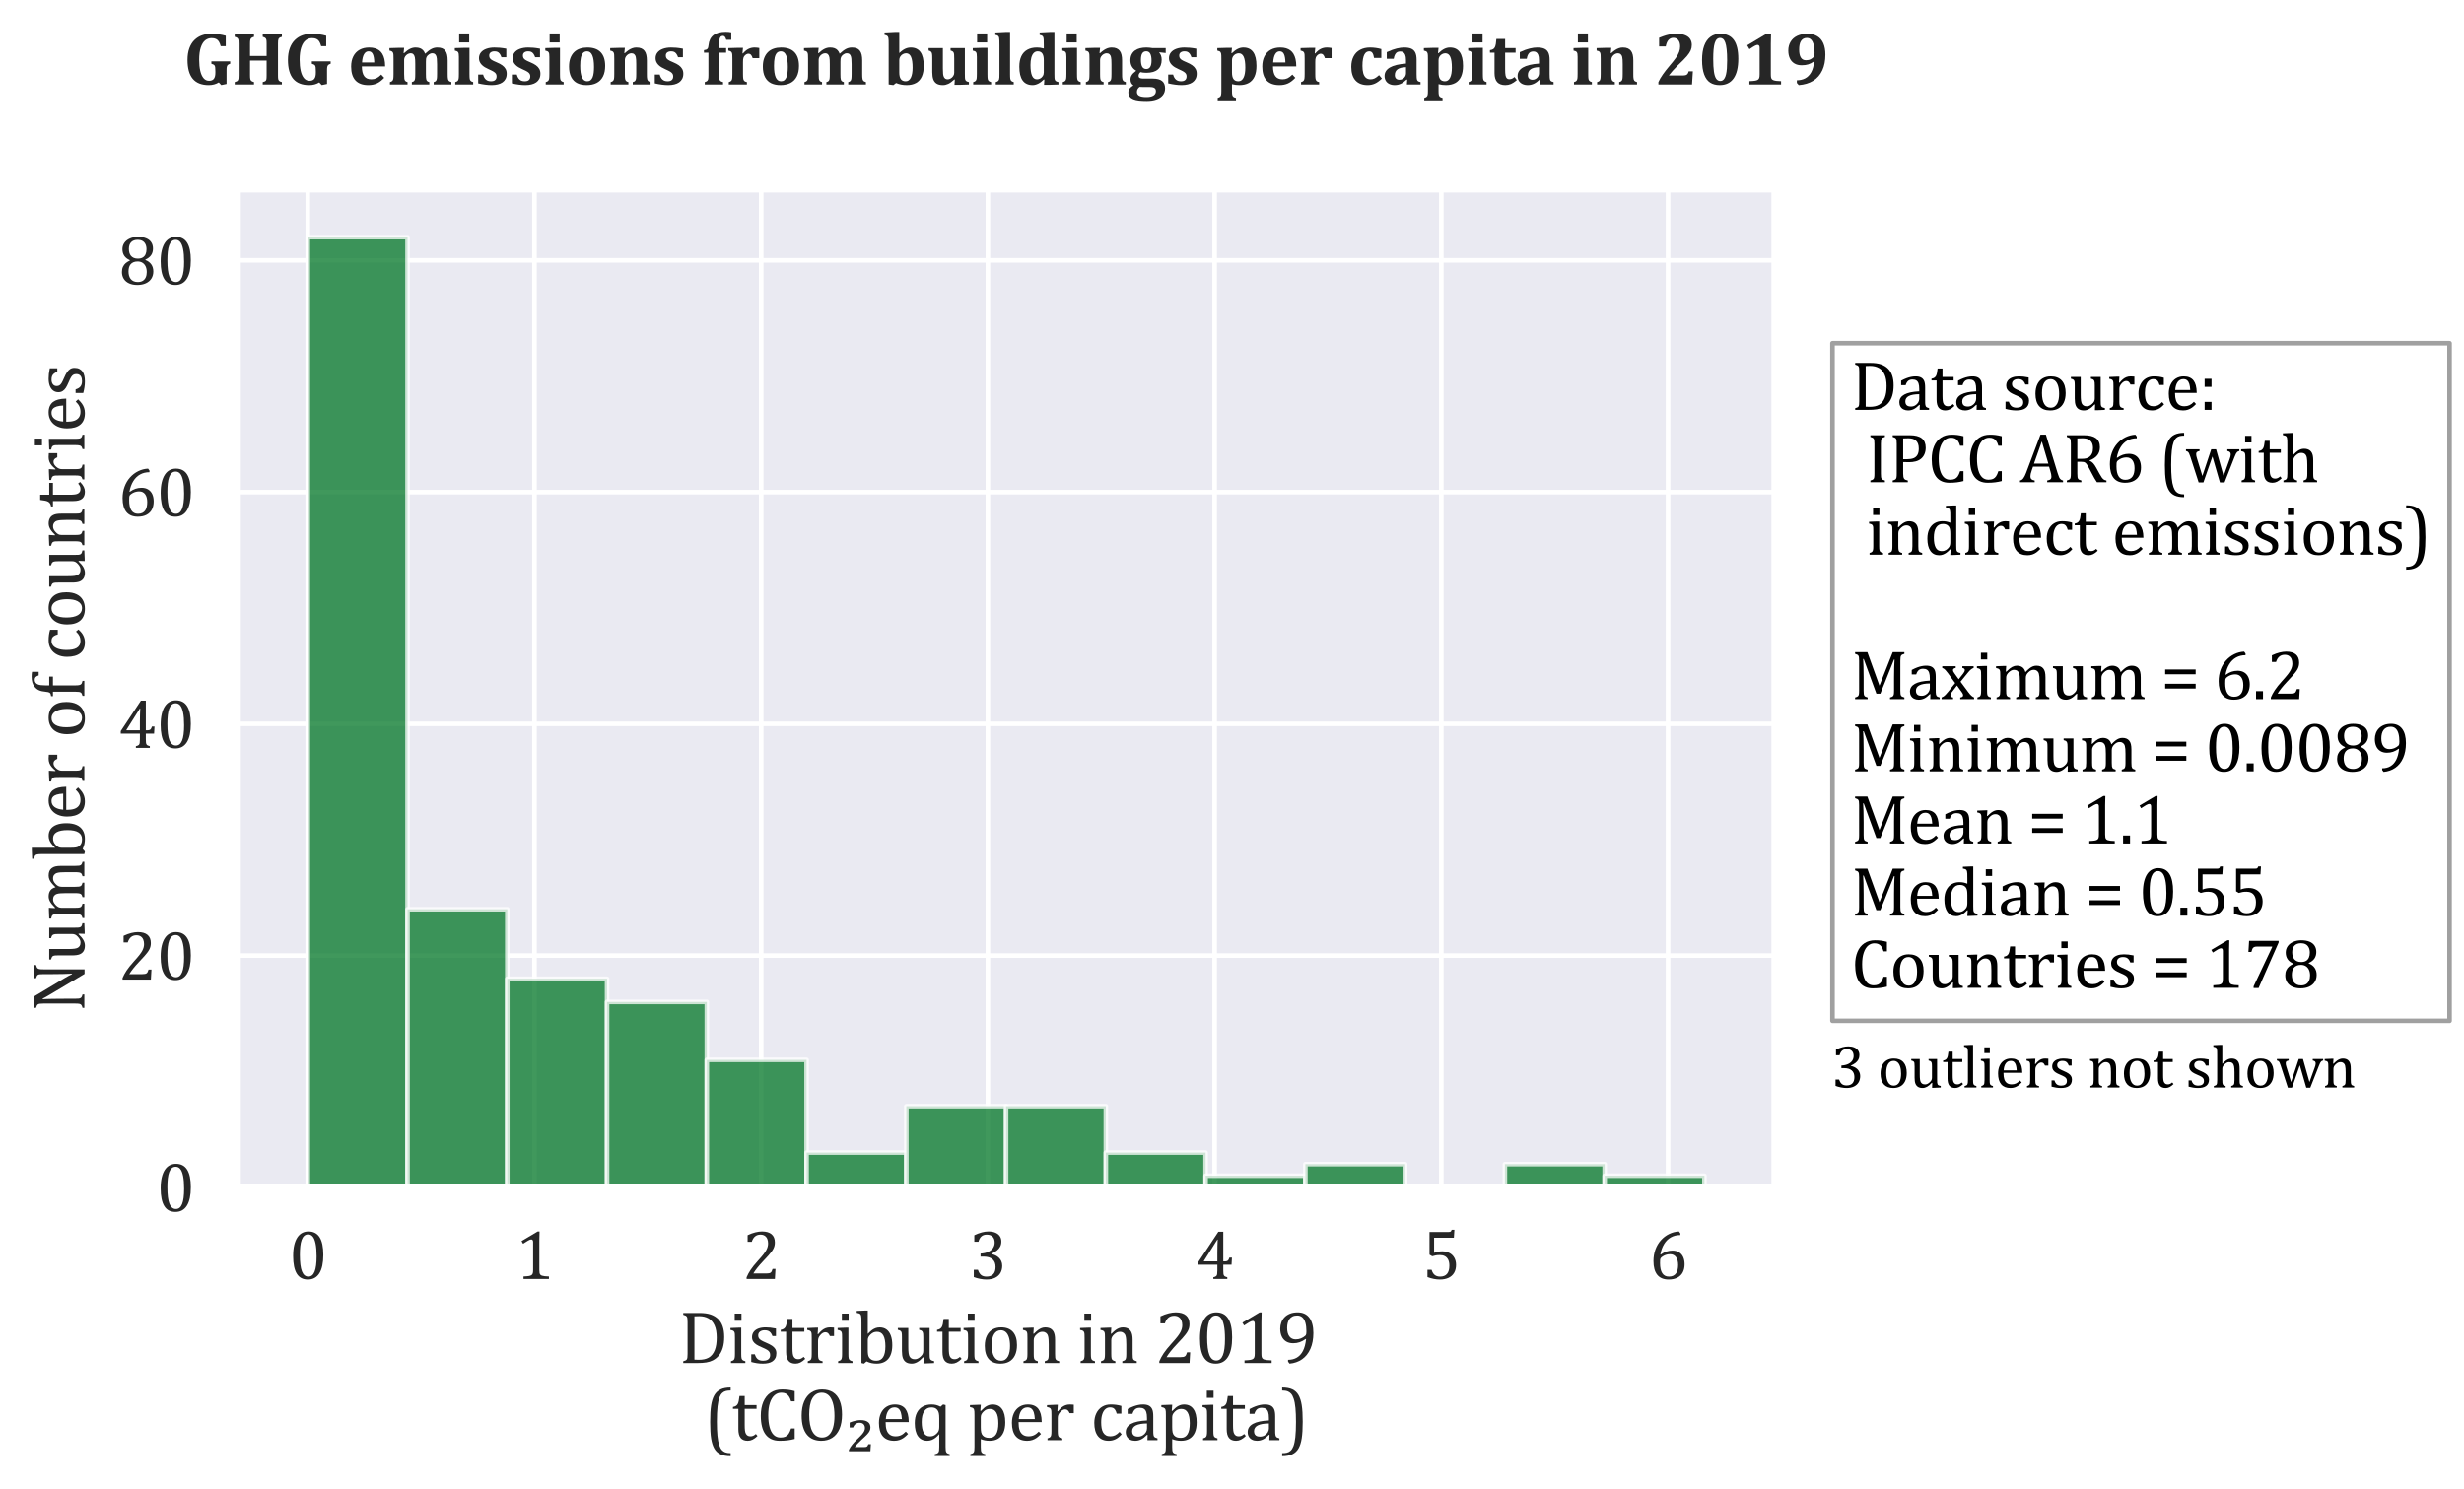 <?xml version="1.0" encoding="utf-8" standalone="no"?>
<!DOCTYPE svg PUBLIC "-//W3C//DTD SVG 1.1//EN"
  "http://www.w3.org/Graphics/SVG/1.1/DTD/svg11.dtd">
<svg xmlns:xlink="http://www.w3.org/1999/xlink" width="536.965pt" height="324.506pt" viewBox="0 0 536.965 324.506" xmlns="http://www.w3.org/2000/svg" version="1.1">
 <defs>
  <style type="text/css">*{stroke-linejoin: round; stroke-linecap: butt}</style>
 </defs>
 <g id="figure_1">
  <g id="patch_1">
   <path d="M 0 324.506 
L 536.965 324.506 
L 536.965 0 
L 0 0 
z
" style="fill: #ffffff"/>
  </g>
  <g id="axes_1">
   <g id="patch_2">
    <path d="M 51.852 258.785 
L 386.652 258.785 
L 386.652 41.345 
L 51.852 41.345 
z
" style="fill: #eaeaf2"/>
   </g>
   <g id="matplotlib.axis_1">
    <g id="xtick_1">
     <g id="line2d_1">
      <path d="M 67.071 258.785 
L 67.071 41.345 
" clip-path="url(#pb76f31f53b)" style="fill: none; stroke: #ffffff; stroke-linecap: round"/>
     </g>
     <g id="text_1">
      <!-- 0 -->
      <g style="fill: #262626" transform="translate(62.918 278.766)scale(0.15 -0.15)">
       <defs>
        <path id="Cambria-30" d="M 1738 -50 
Q 1063 -50 733 481 
Q 403 1013 403 2094 
Q 403 2669 504 3087 
Q 606 3506 789 3779 
Q 972 4053 1228 4184 
Q 1484 4316 1788 4316 
Q 2472 4316 2806 3787 
Q 3141 3259 3141 2191 
Q 3141 1084 2783 517 
Q 2425 -50 1738 -50 
z
M 1013 2188 
Q 1013 1169 1202 692 
Q 1391 216 1788 216 
Q 2166 216 2348 664 
Q 2531 1113 2531 2053 
Q 2531 2772 2437 3217 
Q 2344 3663 2176 3856 
Q 2009 4050 1772 4050 
Q 1556 4050 1411 3922 
Q 1266 3794 1177 3553 
Q 1088 3313 1050 2967 
Q 1013 2622 1013 2188 
z
" transform="scale(0.016)"/>
       </defs>
       <use xlink:href="#Cambria-30"/>
      </g>
     </g>
    </g>
    <g id="xtick_2">
     <g id="line2d_2">
      <path d="M 116.477 258.785 
L 116.477 41.345 
" clip-path="url(#pb76f31f53b)" style="fill: none; stroke: #ffffff; stroke-linecap: round"/>
     </g>
     <g id="text_2">
      <!-- 1 -->
      <g style="fill: #262626" transform="translate(112.324 278.766)scale(0.15 -0.15)">
       <defs>
        <path id="Cambria-31" d="M 2172 816 
Q 2172 634 2192 542 
Q 2213 450 2264 392 
Q 2316 334 2412 301 
Q 2509 269 2656 251 
Q 2803 234 3044 228 
L 3044 0 
L 734 0 
L 734 228 
Q 1081 244 1229 270 
Q 1378 297 1456 350 
Q 1534 403 1570 500 
Q 1606 597 1606 816 
L 1606 3350 
Q 1606 3475 1562 3533 
Q 1519 3591 1434 3591 
Q 1334 3591 1150 3487 
Q 966 3384 694 3203 
L 556 3444 
L 2019 4316 
L 2191 4316 
Q 2172 4016 2172 3484 
L 2172 816 
z
" transform="scale(0.016)"/>
       </defs>
       <use xlink:href="#Cambria-31"/>
      </g>
     </g>
    </g>
    <g id="xtick_3">
     <g id="line2d_3">
      <path d="M 165.883 258.785 
L 165.883 41.345 
" clip-path="url(#pb76f31f53b)" style="fill: none; stroke: #ffffff; stroke-linecap: round"/>
     </g>
     <g id="text_3">
      <!-- 2 -->
      <g style="fill: #262626" transform="translate(161.73 278.766)scale(0.15 -0.15)">
       <defs>
        <path id="Cambria-32" d="M 2194 500 
Q 2347 500 2440 519 
Q 2534 538 2590 581 
Q 2647 625 2680 695 
Q 2713 766 2763 913 
L 3028 913 
L 2975 0 
L 403 0 
L 403 150 
Q 538 478 766 822 
Q 994 1166 1413 1631 
Q 1775 2031 1934 2238 
Q 2109 2463 2195 2627 
Q 2281 2791 2318 2936 
Q 2356 3081 2356 3228 
Q 2356 3463 2281 3642 
Q 2206 3822 2051 3925 
Q 1897 4028 1663 4028 
Q 1078 4028 875 3378 
L 497 3378 
L 497 3978 
Q 875 4156 1204 4236 
Q 1534 4316 1797 4316 
Q 2378 4316 2675 4061 
Q 2972 3806 2972 3322 
Q 2972 3156 2939 3017 
Q 2906 2878 2836 2742 
Q 2766 2606 2647 2450 
Q 2528 2294 2384 2133 
Q 2241 1972 1888 1597 
Q 1294 969 1016 500 
L 2194 500 
z
" transform="scale(0.016)"/>
       </defs>
       <use xlink:href="#Cambria-32"/>
      </g>
     </g>
    </g>
    <g id="xtick_4">
     <g id="line2d_4">
      <path d="M 215.289 258.785 
L 215.289 41.345 
" clip-path="url(#pb76f31f53b)" style="fill: none; stroke: #ffffff; stroke-linecap: round"/>
     </g>
     <g id="text_4">
      <!-- 3 -->
      <g style="fill: #262626" transform="translate(211.136 278.766)scale(0.15 -0.15)">
       <defs>
        <path id="Cambria-33" d="M 497 3381 
L 497 3975 
Q 859 4147 1175 4231 
Q 1491 4316 1784 4316 
Q 2138 4316 2403 4206 
Q 2669 4097 2809 3892 
Q 2950 3688 2950 3403 
Q 2950 3138 2844 2936 
Q 2738 2734 2545 2584 
Q 2353 2434 2047 2291 
L 2047 2263 
Q 2238 2228 2414 2145 
Q 2591 2063 2728 1931 
Q 2866 1800 2948 1617 
Q 3031 1434 3031 1200 
Q 3031 838 2873 556 
Q 2716 275 2391 112 
Q 2066 -50 1600 -50 
Q 1331 -50 1020 11 
Q 709 72 450 172 
L 450 834 
L 825 834 
Q 934 509 1114 362 
Q 1294 216 1603 216 
Q 2009 216 2217 437 
Q 2425 659 2425 1094 
Q 2425 1550 2150 1790 
Q 1875 2031 1344 2031 
L 1063 2031 
L 1063 2306 
Q 1484 2331 1773 2468 
Q 2063 2606 2203 2822 
Q 2344 3038 2344 3306 
Q 2344 3653 2159 3840 
Q 1975 4028 1622 4028 
Q 1328 4028 1143 3868 
Q 959 3709 872 3381 
L 497 3381 
z
" transform="scale(0.016)"/>
       </defs>
       <use xlink:href="#Cambria-33"/>
      </g>
     </g>
    </g>
    <g id="xtick_5">
     <g id="line2d_5">
      <path d="M 264.696 258.785 
L 264.696 41.345 
" clip-path="url(#pb76f31f53b)" style="fill: none; stroke: #ffffff; stroke-linecap: round"/>
     </g>
     <g id="text_5">
      <!-- 4 -->
      <g style="fill: #262626" transform="translate(260.543 278.766)scale(0.15 -0.15)">
       <defs>
        <path id="Cambria-34" d="M 1613 153 
Q 1806 203 1872 264 
Q 1938 325 1958 437 
Q 1978 550 1978 781 
L 1978 1294 
L 241 1294 
L 241 1528 
L 2069 4288 
L 2516 4288 
L 2516 1597 
L 2581 1597 
Q 2763 1597 2841 1623 
Q 2919 1650 2970 1717 
Q 3022 1784 3066 1938 
L 3303 1938 
L 3266 1294 
L 2516 1294 
L 2516 781 
Q 2516 572 2530 475 
Q 2544 378 2576 322 
Q 2609 266 2673 228 
Q 2738 191 2881 153 
L 2881 0 
L 1613 0 
L 1613 153 
z
M 756 1597 
L 1978 1597 
L 1978 2375 
Q 1978 2669 1987 3033 
Q 1997 3397 2009 3581 
L 1978 3581 
L 756 1641 
L 756 1597 
z
" transform="scale(0.016)"/>
       </defs>
       <use xlink:href="#Cambria-34"/>
      </g>
     </g>
    </g>
    <g id="xtick_6">
     <g id="line2d_6">
      <path d="M 314.102 258.785 
L 314.102 41.345 
" clip-path="url(#pb76f31f53b)" style="fill: none; stroke: #ffffff; stroke-linecap: round"/>
     </g>
     <g id="text_6">
      <!-- 5 -->
      <g style="fill: #262626" transform="translate(309.949 278.766)scale(0.15 -0.15)">
       <defs>
        <path id="Cambria-35" d="M 469 172 
L 469 834 
L 847 834 
Q 941 516 1130 366 
Q 1319 216 1619 216 
Q 2034 216 2246 466 
Q 2459 716 2459 1213 
Q 2459 1544 2346 1761 
Q 2234 1978 2043 2075 
Q 1853 2172 1600 2172 
Q 1388 2172 1234 2145 
Q 1081 2119 906 2063 
L 656 2209 
L 656 4266 
L 2378 4266 
Q 2484 4266 2531 4283 
Q 2578 4300 2606 4336 
Q 2634 4372 2672 4472 
L 2916 4472 
L 2869 3747 
L 1072 3747 
L 1072 2375 
Q 1234 2444 1425 2478 
Q 1616 2513 1806 2513 
Q 2178 2513 2465 2361 
Q 2753 2209 2909 1929 
Q 3066 1650 3066 1281 
Q 3066 863 2891 563 
Q 2716 263 2384 106 
Q 2053 -50 1600 -50 
Q 1059 -50 469 172 
z
" transform="scale(0.016)"/>
       </defs>
       <use xlink:href="#Cambria-35"/>
      </g>
     </g>
    </g>
    <g id="xtick_7">
     <g id="line2d_7">
      <path d="M 363.508 258.785 
L 363.508 41.345 
" clip-path="url(#pb76f31f53b)" style="fill: none; stroke: #ffffff; stroke-linecap: round"/>
     </g>
     <g id="text_7">
      <!-- 6 -->
      <g style="fill: #262626" transform="translate(359.355 278.766)scale(0.15 -0.15)">
       <defs>
        <path id="Cambria-36" d="M 2847 4144 
L 2847 3991 
Q 2366 3991 1994 3784 
Q 1622 3578 1376 3178 
Q 1131 2778 1031 2228 
L 1063 2216 
Q 1325 2403 1579 2490 
Q 1834 2578 2131 2578 
Q 2484 2578 2732 2423 
Q 2981 2269 3106 1989 
Q 3231 1709 3231 1334 
Q 3231 928 3075 617 
Q 2919 306 2592 128 
Q 2266 -50 1788 -50 
Q 1103 -50 754 375 
Q 406 800 406 1628 
Q 406 2184 581 2668 
Q 756 3153 1078 3514 
Q 1400 3875 1825 4083 
Q 2250 4291 2719 4316 
L 2847 4144 
z
M 1916 2250 
Q 1763 2250 1620 2215 
Q 1478 2181 1353 2115 
Q 1228 2050 1109 1950 
Q 1072 1916 1053 1878 
Q 1022 1819 1012 1731 
Q 1003 1644 1003 1438 
Q 1003 841 1203 528 
Q 1403 216 1809 216 
Q 2044 216 2203 297 
Q 2363 378 2461 520 
Q 2559 663 2601 855 
Q 2644 1047 2644 1272 
Q 2644 1734 2453 1992 
Q 2263 2250 1916 2250 
z
" transform="scale(0.016)"/>
       </defs>
       <use xlink:href="#Cambria-36"/>
      </g>
     </g>
    </g>
    <g id="text_8">
     <!-- Distribution in 2019  -->
     <g style="fill: #262626" transform="translate(147.933 297.096)scale(0.16 -0.16)">
      <defs>
       <path id="Cambria-44" d="M 375 0 
L 375 153 
Q 519 191 581 225 
Q 644 259 678 312 
Q 713 366 728 466 
Q 744 566 744 781 
L 744 3484 
Q 744 3703 728 3801 
Q 713 3900 677 3953 
Q 641 4006 581 4039 
Q 522 4072 375 4113 
L 375 4266 
L 1744 4266 
Q 2334 4266 2711 4136 
Q 3088 4006 3347 3753 
Q 3606 3500 3734 3123 
Q 3863 2747 3863 2225 
Q 3863 1697 3742 1295 
Q 3622 894 3391 622 
Q 3191 384 2900 231 
Q 2659 106 2343 53 
Q 2028 0 1506 0 
L 375 0 
z
M 1328 291 
Q 1453 278 1697 278 
Q 1959 278 2165 322 
Q 2372 366 2540 459 
Q 2709 553 2843 720 
Q 2978 888 3062 1105 
Q 3147 1322 3186 1587 
Q 3225 1853 3225 2169 
Q 3225 2803 3042 3211 
Q 2859 3619 2526 3806 
Q 2194 3994 1731 3994 
Q 1519 3994 1328 3981 
L 1328 291 
z
" transform="scale(0.016)"/>
       <path id="Cambria-69" d="M 1197 4213 
L 1197 3606 
L 622 3606 
L 622 4213 
L 1197 4213 
z
M 303 153 
Q 425 191 476 219 
Q 528 247 564 297 
Q 600 347 620 450 
Q 641 553 641 772 
L 641 2134 
Q 641 2334 634 2456 
Q 628 2578 590 2651 
Q 553 2725 476 2761 
Q 400 2797 259 2822 
L 259 2988 
L 988 3016 
L 1178 3016 
L 1178 781 
Q 1178 513 1203 408 
Q 1228 303 1298 248 
Q 1369 194 1528 153 
L 1528 0 
L 303 0 
L 303 153 
z
" transform="scale(0.016)"/>
       <path id="Cambria-73" d="M 2397 2303 
L 2097 2303 
Q 2028 2491 1934 2598 
Q 1841 2706 1722 2750 
Q 1603 2794 1431 2794 
Q 1181 2794 1032 2676 
Q 884 2559 884 2356 
Q 884 2213 943 2119 
Q 1003 2025 1128 1944 
Q 1253 1863 1569 1728 
Q 1888 1591 2061 1475 
Q 2234 1359 2332 1206 
Q 2431 1053 2431 841 
Q 2431 594 2347 425 
Q 2263 256 2109 150 
Q 1956 44 1745 -3 
Q 1534 -50 1284 -50 
Q 1022 -50 775 -11 
Q 528 28 294 91 
L 294 744 
L 600 744 
Q 684 456 850 326 
Q 1016 197 1306 197 
Q 1419 197 1526 220 
Q 1634 244 1718 298 
Q 1803 353 1853 447 
Q 1903 541 1903 681 
Q 1903 841 1840 941 
Q 1778 1041 1647 1123 
Q 1516 1206 1184 1347 
Q 900 1466 728 1578 
Q 556 1691 457 1844 
Q 359 1997 359 2206 
Q 359 2463 498 2652 
Q 638 2841 900 2941 
Q 1163 3041 1516 3041 
Q 1722 3041 1914 3020 
Q 2106 3000 2397 2941 
L 2397 2303 
z
" transform="scale(0.016)"/>
       <path id="Cambria-74" d="M 116 2831 
Q 272 2856 369 2918 
Q 466 2981 520 3079 
Q 575 3178 606 3326 
Q 638 3475 672 3759 
L 1116 3759 
L 1116 2988 
L 2125 2988 
L 2125 2672 
L 1116 2672 
L 1116 1281 
Q 1116 978 1141 798 
Q 1166 619 1234 517 
Q 1303 416 1390 372 
Q 1478 328 1616 328 
Q 1741 328 1850 379 
Q 1959 431 2066 528 
L 2206 359 
Q 1984 144 1786 47 
Q 1588 -50 1375 -50 
Q 972 -50 775 189 
Q 578 428 578 938 
L 578 2672 
L 116 2672 
L 116 2831 
z
" transform="scale(0.016)"/>
       <path id="Cambria-72" d="M 1147 2469 
L 1191 2459 
Q 1363 2669 1509 2789 
Q 1656 2909 1826 2975 
Q 1997 3041 2213 3041 
Q 2394 3041 2541 3022 
L 2541 2303 
L 2188 2303 
Q 2113 2472 2028 2548 
Q 1944 2625 1797 2625 
Q 1684 2625 1573 2559 
Q 1463 2494 1359 2369 
Q 1256 2244 1217 2134 
Q 1178 2025 1178 1875 
L 1178 781 
Q 1178 497 1212 389 
Q 1247 281 1326 231 
Q 1406 181 1566 153 
L 1566 0 
L 306 0 
L 306 153 
Q 425 191 476 219 
Q 528 247 565 297 
Q 603 347 622 450 
Q 641 553 641 772 
L 641 2134 
Q 641 2334 634 2456 
Q 628 2578 590 2651 
Q 553 2725 476 2761 
Q 400 2797 259 2822 
L 259 2984 
L 991 3016 
L 1181 3016 
L 1147 2469 
z
" transform="scale(0.016)"/>
       <path id="Cambria-62" d="M 1091 2497 
L 1103 2494 
Q 1322 2722 1467 2825 
Q 1613 2928 1767 2983 
Q 1922 3038 2106 3038 
Q 2441 3038 2680 2867 
Q 2919 2697 3048 2356 
Q 3178 2016 3178 1522 
Q 3178 1013 3023 661 
Q 2869 309 2567 129 
Q 2266 -50 1853 -50 
Q 1622 -50 1417 -8 
Q 1213 34 988 141 
L 769 -50 
L 553 0 
L 553 3397 
Q 553 3697 548 3815 
Q 544 3934 523 4017 
Q 503 4100 467 4147 
Q 431 4194 370 4222 
Q 309 4250 150 4278 
L 150 4441 
L 906 4472 
L 1091 4472 
L 1091 2497 
z
M 1091 1125 
Q 1091 884 1112 742 
Q 1134 600 1186 506 
Q 1238 413 1336 334 
Q 1434 256 1556 226 
Q 1678 197 1828 197 
Q 2203 197 2397 503 
Q 2591 809 2591 1422 
Q 2591 2041 2414 2352 
Q 2238 2663 1881 2663 
Q 1703 2663 1578 2608 
Q 1453 2553 1329 2437 
Q 1206 2322 1148 2209 
Q 1091 2097 1091 1953 
L 1091 1125 
z
" transform="scale(0.016)"/>
       <path id="Cambria-75" d="M 228 2988 
L 1119 2988 
L 1119 1397 
Q 1119 1031 1147 840 
Q 1175 650 1231 553 
Q 1288 456 1391 390 
Q 1494 325 1675 325 
Q 1794 325 1903 372 
Q 2013 419 2147 536 
Q 2281 653 2339 768 
Q 2397 884 2397 1038 
L 2397 2209 
Q 2397 2388 2387 2478 
Q 2378 2569 2356 2623 
Q 2334 2678 2304 2712 
Q 2275 2747 2220 2775 
Q 2166 2803 2044 2834 
L 2044 2988 
L 2934 2988 
L 2934 853 
Q 2934 613 2943 506 
Q 2953 400 2984 337 
Q 3016 275 3081 236 
Q 3147 197 3316 163 
L 3316 0 
L 2600 -31 
L 2409 -31 
L 2428 481 
L 2381 494 
Q 2122 213 1886 81 
Q 1650 -50 1413 -50 
Q 1128 -50 943 62 
Q 759 175 668 398 
Q 578 622 578 1028 
L 578 2209 
Q 578 2472 558 2570 
Q 538 2669 480 2726 
Q 422 2784 228 2834 
L 228 2988 
z
" transform="scale(0.016)"/>
       <path id="Cambria-6f" d="M 1663 -50 
Q 1013 -50 670 333 
Q 328 716 328 1466 
Q 328 1981 508 2337 
Q 688 2694 1000 2867 
Q 1313 3041 1713 3041 
Q 2381 3041 2725 2652 
Q 3069 2263 3069 1534 
Q 3069 1016 2897 659 
Q 2725 303 2409 126 
Q 2094 -50 1663 -50 
z
M 919 1531 
Q 919 888 1123 542 
Q 1328 197 1709 197 
Q 1919 197 2066 298 
Q 2213 400 2305 572 
Q 2397 744 2437 970 
Q 2478 1197 2478 1444 
Q 2478 1903 2376 2206 
Q 2275 2509 2100 2651 
Q 1925 2794 1700 2794 
Q 1322 2794 1120 2466 
Q 919 2138 919 1531 
z
" transform="scale(0.016)"/>
       <path id="Cambria-6e" d="M 3347 0 
L 2116 0 
L 2116 153 
Q 2238 191 2291 219 
Q 2344 247 2380 297 
Q 2416 347 2436 451 
Q 2456 556 2456 769 
L 2456 1588 
Q 2456 1806 2443 1984 
Q 2431 2163 2401 2277 
Q 2372 2391 2330 2455 
Q 2288 2519 2230 2564 
Q 2172 2609 2097 2636 
Q 2022 2663 1900 2663 
Q 1778 2663 1668 2614 
Q 1559 2566 1428 2447 
Q 1297 2328 1237 2212 
Q 1178 2097 1178 1947 
L 1178 781 
Q 1178 513 1203 408 
Q 1228 303 1298 248 
Q 1369 194 1528 153 
L 1528 0 
L 303 0 
L 303 153 
Q 425 191 476 219 
Q 528 247 564 297 
Q 600 347 620 450 
Q 641 553 641 772 
L 641 2134 
Q 641 2334 634 2456 
Q 628 2578 590 2651 
Q 553 2725 476 2761 
Q 400 2797 259 2822 
L 259 2988 
L 991 3016 
L 1181 3016 
L 1147 2506 
L 1191 2494 
Q 1422 2728 1564 2828 
Q 1706 2928 1851 2983 
Q 1997 3038 2159 3038 
Q 2328 3038 2461 2998 
Q 2594 2959 2695 2878 
Q 2797 2797 2862 2676 
Q 2928 2556 2961 2387 
Q 2994 2219 2994 1959 
L 2994 781 
Q 2994 566 3006 469 
Q 3019 372 3050 319 
Q 3081 266 3140 230 
Q 3200 194 3347 153 
L 3347 0 
z
" transform="scale(0.016)"/>
       <path id="Cambria-20" transform="scale(0.016)"/>
       <path id="Cambria-39" d="M 978 122 
L 978 275 
Q 1416 275 1736 469 
Q 2056 663 2251 1042 
Q 2447 1422 2513 2038 
L 2481 2050 
Q 2219 1863 1964 1775 
Q 1709 1688 1413 1688 
Q 1059 1688 811 1842 
Q 563 1997 438 2276 
Q 313 2556 313 2931 
Q 313 3213 406 3464 
Q 500 3716 684 3905 
Q 869 4094 1145 4205 
Q 1422 4316 1791 4316 
Q 2447 4316 2790 3862 
Q 3134 3409 3134 2559 
Q 3134 1781 2881 1211 
Q 2628 641 2172 323 
Q 1716 6 1106 -50 
L 978 122 
z
M 1628 2016 
Q 1747 2016 1855 2036 
Q 1963 2056 2066 2095 
Q 2169 2134 2267 2195 
Q 2366 2256 2444 2325 
Q 2472 2350 2494 2390 
Q 2516 2431 2528 2497 
Q 2541 2563 2541 2703 
Q 2541 3131 2455 3436 
Q 2369 3741 2192 3895 
Q 2016 4050 1756 4050 
Q 1522 4050 1359 3969 
Q 1197 3888 1095 3745 
Q 994 3603 947 3411 
Q 900 3219 900 2994 
Q 900 2528 1090 2272 
Q 1281 2016 1628 2016 
z
" transform="scale(0.016)"/>
      </defs>
      <use xlink:href="#Cambria-44"/>
      <use xlink:href="#Cambria-69" x="66.162"/>
      <use xlink:href="#Cambria-73" x="93.945"/>
      <use xlink:href="#Cambria-74" x="136.914"/>
      <use xlink:href="#Cambria-72" x="170.752"/>
      <use xlink:href="#Cambria-69" x="212.109"/>
      <use xlink:href="#Cambria-62" x="239.893"/>
      <use xlink:href="#Cambria-75" x="294.629"/>
      <use xlink:href="#Cambria-74" x="349.854"/>
      <use xlink:href="#Cambria-69" x="383.691"/>
      <use xlink:href="#Cambria-6f" x="411.475"/>
      <use xlink:href="#Cambria-6e" x="464.551"/>
      <use xlink:href="#Cambria-20" x="520.361"/>
      <use xlink:href="#Cambria-69" x="542.383"/>
      <use xlink:href="#Cambria-6e" x="570.166"/>
      <use xlink:href="#Cambria-20" x="625.977"/>
      <use xlink:href="#Cambria-32" x="647.998"/>
      <use xlink:href="#Cambria-30" x="703.369"/>
      <use xlink:href="#Cambria-31" x="758.74"/>
      <use xlink:href="#Cambria-39" x="814.111"/>
      <use xlink:href="#Cambria-20" x="869.482"/>
     </g>
     <!-- (tCO₂eq per capita) -->
     <g style="fill: #262626" transform="translate(153.322 313.908)scale(0.16 -0.16)">
      <defs>
       <path id="Cambria-28" d="M 2309 -1359 
Q 1778 -1359 1442 -1200 
Q 1106 -1041 918 -714 
Q 731 -388 647 134 
Q 563 656 563 1550 
Q 563 2438 645 2964 
Q 728 3491 915 3822 
Q 1103 4153 1440 4318 
Q 1778 4484 2309 4484 
L 2309 4228 
Q 2091 4228 1922 4191 
Q 1731 4147 1597 4022 
Q 1447 3884 1353 3638 
Q 1244 3350 1191 2875 
Q 1134 2372 1134 1575 
Q 1134 872 1181 379 
Q 1228 -113 1338 -425 
Q 1425 -688 1556 -834 
Q 1672 -963 1831 -1028 
Q 2016 -1103 2309 -1103 
L 2309 -1359 
z
" transform="scale(0.016)"/>
       <path id="Cambria-43" d="M 3256 4175 
L 3256 3309 
L 2947 3309 
Q 2872 3581 2756 3742 
Q 2641 3903 2487 3972 
Q 2334 4041 2119 4041 
Q 1797 4041 1545 3827 
Q 1294 3613 1150 3183 
Q 1006 2753 1006 2144 
Q 1006 1531 1125 1098 
Q 1244 666 1475 445 
Q 1706 225 2044 225 
Q 2300 225 2462 298 
Q 2625 372 2736 531 
Q 2847 691 2947 1000 
L 3256 1000 
L 3256 106 
Q 2963 28 2655 -11 
Q 2347 -50 1978 -50 
Q 1184 -50 778 487 
Q 372 1025 372 2091 
Q 372 2759 583 3262 
Q 794 3766 1203 4041 
Q 1613 4316 2181 4316 
Q 2466 4316 2706 4286 
Q 2947 4256 3256 4175 
z
" transform="scale(0.016)"/>
       <path id="Cambria-4f" d="M 2044 -50 
Q 1669 -50 1361 73 
Q 1053 197 833 458 
Q 613 719 492 1125 
Q 372 1531 372 2097 
Q 372 2794 584 3294 
Q 797 3794 1192 4055 
Q 1588 4316 2109 4316 
Q 2666 4316 3045 4070 
Q 3425 3825 3617 3348 
Q 3809 2872 3809 2188 
Q 3809 1456 3590 953 
Q 3372 450 2973 200 
Q 2575 -50 2044 -50 
z
M 1016 2184 
Q 1016 1225 1295 725 
Q 1575 225 2113 225 
Q 2453 225 2690 442 
Q 2928 659 3047 1078 
Q 3166 1497 3166 2056 
Q 3166 2738 3027 3186 
Q 2888 3634 2647 3837 
Q 2406 4041 2088 4041 
Q 1806 4041 1604 3909 
Q 1403 3778 1270 3536 
Q 1138 3294 1077 2950 
Q 1016 2606 1016 2184 
z
" transform="scale(0.016)"/>
       <path id="Cambria-2082" d="M 1581 -587 
Q 1691 -587 1748 -576 
Q 1806 -565 1840 -543 
Q 1875 -521 1898 -486 
Q 1922 -452 1969 -337 
L 2184 -337 
L 2141 -940 
L 309 -940 
L 309 -821 
Q 416 -593 597 -371 
Q 778 -149 1022 85 
Q 1313 363 1434 505 
Q 1556 648 1615 774 
Q 1675 901 1675 1029 
Q 1675 1241 1554 1363 
Q 1434 1485 1209 1485 
Q 1016 1485 880 1382 
Q 744 1279 672 1079 
L 375 1079 
L 375 1501 
Q 653 1613 887 1661 
Q 1122 1710 1303 1710 
Q 1550 1710 1711 1657 
Q 1872 1604 1969 1518 
Q 2066 1432 2105 1316 
Q 2144 1201 2144 1079 
Q 2144 926 2081 793 
Q 2019 660 1876 505 
Q 1734 351 1372 23 
Q 984 -331 809 -587 
L 1581 -587 
z
" transform="scale(0.016)"/>
       <path id="Cambria-65" d="M 2800 531 
Q 2600 322 2433 203 
Q 2266 84 2066 17 
Q 1866 -50 1625 -50 
Q 981 -50 653 336 
Q 325 722 325 1475 
Q 325 1941 492 2297 
Q 659 2653 968 2847 
Q 1278 3041 1681 3041 
Q 1997 3041 2219 2941 
Q 2441 2841 2573 2667 
Q 2706 2494 2779 2230 
Q 2853 1966 2863 1541 
L 894 1541 
L 894 1484 
Q 894 1116 976 864 
Q 1059 613 1248 470 
Q 1438 328 1741 328 
Q 1997 328 2201 423 
Q 2406 519 2609 734 
L 2800 531 
z
M 2275 1800 
Q 2256 2138 2190 2352 
Q 2125 2566 1994 2680 
Q 1863 2794 1650 2794 
Q 1328 2794 1136 2536 
Q 944 2278 909 1800 
L 2275 1800 
z
" transform="scale(0.016)"/>
       <path id="Cambria-71" d="M 3300 -1344 
L 2025 -1344 
L 2025 -1191 
Q 2175 -1159 2242 -1121 
Q 2309 -1084 2345 -1026 
Q 2381 -969 2395 -870 
Q 2409 -772 2409 -566 
L 2409 513 
Q 2241 322 2095 208 
Q 1950 94 1772 22 
Q 1594 -50 1394 -50 
Q 878 -50 601 334 
Q 325 719 325 1453 
Q 325 1972 504 2330 
Q 684 2688 1006 2864 
Q 1328 3041 1750 3041 
Q 1972 3041 2150 2995 
Q 2328 2950 2516 2850 
L 2734 3041 
L 2947 2991 
L 2947 -566 
Q 2947 -750 2961 -858 
Q 2975 -966 3011 -1028 
Q 3047 -1091 3117 -1125 
Q 3188 -1159 3300 -1191 
L 3300 -1344 
z
M 2409 1863 
Q 2409 2153 2371 2312 
Q 2334 2472 2243 2583 
Q 2153 2694 2031 2742 
Q 1909 2791 1744 2791 
Q 1341 2791 1127 2466 
Q 913 2141 913 1550 
Q 913 950 1086 637 
Q 1259 325 1606 325 
Q 1738 325 1830 348 
Q 1922 372 2011 425 
Q 2100 478 2192 568 
Q 2284 659 2325 732 
Q 2366 806 2387 903 
Q 2409 1000 2409 1153 
L 2409 1863 
z
" transform="scale(0.016)"/>
       <path id="Cambria-70" d="M 1150 94 
L 1150 -566 
Q 1150 -769 1164 -869 
Q 1178 -969 1214 -1026 
Q 1250 -1084 1317 -1121 
Q 1384 -1159 1534 -1191 
L 1534 -1344 
L 259 -1344 
L 259 -1191 
Q 372 -1159 442 -1126 
Q 513 -1094 550 -1030 
Q 588 -966 600 -856 
Q 613 -747 613 -566 
L 613 2116 
Q 613 2341 606 2436 
Q 600 2531 581 2593 
Q 563 2656 527 2697 
Q 491 2738 430 2766 
Q 369 2794 228 2822 
L 228 2988 
L 963 3016 
L 1153 3016 
L 1113 2506 
L 1159 2494 
Q 1353 2691 1465 2780 
Q 1578 2869 1698 2928 
Q 1819 2988 1930 3013 
Q 2041 3038 2166 3038 
Q 2681 3038 2957 2652 
Q 3234 2266 3234 1522 
Q 3234 1006 3078 654 
Q 2922 303 2623 126 
Q 2325 -50 1913 -50 
Q 1681 -50 1493 -11 
Q 1306 28 1150 94 
z
M 1150 1125 
Q 1150 825 1187 662 
Q 1225 500 1320 398 
Q 1416 297 1545 247 
Q 1675 197 1888 197 
Q 2266 197 2456 511 
Q 2647 825 2647 1438 
Q 2647 2663 1931 2663 
Q 1756 2663 1629 2608 
Q 1503 2553 1378 2431 
Q 1253 2309 1201 2195 
Q 1150 2081 1150 1950 
L 1150 1125 
z
" transform="scale(0.016)"/>
       <path id="Cambria-63" d="M 2631 2916 
L 2631 2263 
L 2234 2263 
Q 2181 2466 2103 2583 
Q 2025 2700 1922 2747 
Q 1819 2794 1666 2794 
Q 1447 2794 1278 2653 
Q 1109 2513 1011 2225 
Q 913 1938 913 1522 
Q 913 1256 950 1036 
Q 988 816 1078 659 
Q 1169 503 1319 415 
Q 1469 328 1691 328 
Q 1906 328 2092 412 
Q 2278 497 2478 709 
L 2656 503 
Q 2497 328 2375 233 
Q 2253 138 2114 73 
Q 1975 9 1839 -20 
Q 1703 -50 1544 -50 
Q 953 -50 640 342 
Q 328 734 328 1475 
Q 328 1938 503 2295 
Q 678 2653 993 2847 
Q 1309 3041 1722 3041 
Q 1978 3041 2195 3011 
Q 2413 2981 2631 2916 
z
" transform="scale(0.016)"/>
       <path id="Cambria-61" d="M 2109 447 
L 2063 459 
Q 1791 181 1552 65 
Q 1313 -50 1044 -50 
Q 806 -50 625 42 
Q 444 134 347 301 
Q 250 469 250 688 
Q 250 1144 701 1392 
Q 1153 1641 2056 1681 
L 2056 1884 
Q 2056 2209 1993 2396 
Q 1931 2584 1797 2671 
Q 1663 2759 1438 2759 
Q 1194 2759 1045 2631 
Q 897 2503 822 2247 
L 413 2247 
L 413 2653 
Q 713 2809 913 2882 
Q 1113 2956 1313 2998 
Q 1513 3041 1719 3041 
Q 2028 3041 2215 2942 
Q 2403 2844 2497 2641 
Q 2591 2438 2591 2028 
L 2591 941 
Q 2591 709 2594 614 
Q 2597 519 2612 437 
Q 2628 356 2659 307 
Q 2691 259 2752 225 
Q 2813 191 2950 153 
L 2950 0 
L 2094 0 
L 2109 447 
z
M 2056 1425 
Q 1422 1419 1106 1256 
Q 791 1094 791 766 
Q 791 588 862 484 
Q 934 381 1043 342 
Q 1153 303 1303 303 
Q 1516 303 1689 406 
Q 1863 509 1959 668 
Q 2056 828 2056 984 
L 2056 1425 
z
" transform="scale(0.016)"/>
       <path id="Cambria-29" d="M 134 4484 
Q 666 4484 1002 4325 
Q 1338 4166 1525 3839 
Q 1713 3513 1797 2991 
Q 1881 2469 1881 1575 
Q 1881 688 1798 161 
Q 1716 -366 1528 -697 
Q 1341 -1028 1003 -1193 
Q 666 -1359 134 -1359 
L 134 -1103 
Q 353 -1103 522 -1066 
Q 713 -1022 847 -897 
Q 997 -759 1091 -513 
Q 1200 -225 1253 250 
Q 1309 753 1309 1550 
Q 1309 2253 1262 2745 
Q 1216 3238 1106 3550 
Q 1019 3813 888 3959 
Q 772 4088 613 4153 
Q 428 4228 134 4228 
L 134 4484 
z
" transform="scale(0.016)"/>
      </defs>
      <use xlink:href="#Cambria-28"/>
      <use xlink:href="#Cambria-74" x="38.184"/>
      <use xlink:href="#Cambria-43" x="72.021"/>
      <use xlink:href="#Cambria-4f" x="127.646"/>
      <use xlink:href="#Cambria-2082" x="192.979"/>
      <use xlink:href="#Cambria-65" x="233.701"/>
      <use xlink:href="#Cambria-71" x="282.48"/>
      <use xlink:href="#Cambria-20" x="337.168"/>
      <use xlink:href="#Cambria-70" x="359.189"/>
      <use xlink:href="#Cambria-65" x="414.805"/>
      <use xlink:href="#Cambria-72" x="463.584"/>
      <use xlink:href="#Cambria-20" x="504.941"/>
      <use xlink:href="#Cambria-63" x="526.963"/>
      <use xlink:href="#Cambria-61" x="571.055"/>
      <use xlink:href="#Cambria-70" x="619.883"/>
      <use xlink:href="#Cambria-69" x="675.498"/>
      <use xlink:href="#Cambria-74" x="703.281"/>
      <use xlink:href="#Cambria-61" x="737.119"/>
      <use xlink:href="#Cambria-29" x="785.947"/>
     </g>
    </g>
   </g>
   <g id="matplotlib.axis_2">
    <g id="ytick_1">
     <g id="line2d_8">
      <path d="M 51.852 258.785 
L 386.652 258.785 
" clip-path="url(#pb76f31f53b)" style="fill: none; stroke: #ffffff; stroke-linecap: round"/>
     </g>
     <g id="text_9">
      <!-- 0 -->
      <g style="fill: #262626" transform="translate(34.046 264.026)scale(0.15 -0.15)">
       <use xlink:href="#Cambria-30"/>
      </g>
     </g>
    </g>
    <g id="ytick_2">
     <g id="line2d_9">
      <path d="M 51.852 208.276 
L 386.652 208.276 
" clip-path="url(#pb76f31f53b)" style="fill: none; stroke: #ffffff; stroke-linecap: round"/>
     </g>
     <g id="text_10">
      <!-- 20 -->
      <g style="fill: #262626" transform="translate(25.74 213.517)scale(0.15 -0.15)">
       <use xlink:href="#Cambria-32"/>
       <use xlink:href="#Cambria-30" x="55.371"/>
      </g>
     </g>
    </g>
    <g id="ytick_3">
     <g id="line2d_10">
      <path d="M 51.852 157.768 
L 386.652 157.768 
" clip-path="url(#pb76f31f53b)" style="fill: none; stroke: #ffffff; stroke-linecap: round"/>
     </g>
     <g id="text_11">
      <!-- 40 -->
      <g style="fill: #262626" transform="translate(25.74 163.008)scale(0.15 -0.15)">
       <use xlink:href="#Cambria-34"/>
       <use xlink:href="#Cambria-30" x="55.371"/>
      </g>
     </g>
    </g>
    <g id="ytick_4">
     <g id="line2d_11">
      <path d="M 51.852 107.259 
L 386.652 107.259 
" clip-path="url(#pb76f31f53b)" style="fill: none; stroke: #ffffff; stroke-linecap: round"/>
     </g>
     <g id="text_12">
      <!-- 60 -->
      <g style="fill: #262626" transform="translate(25.74 112.499)scale(0.15 -0.15)">
       <use xlink:href="#Cambria-36"/>
       <use xlink:href="#Cambria-30" x="55.371"/>
      </g>
     </g>
    </g>
    <g id="ytick_5">
     <g id="line2d_12">
      <path d="M 51.852 56.75 
L 386.652 56.75 
" clip-path="url(#pb76f31f53b)" style="fill: none; stroke: #ffffff; stroke-linecap: round"/>
     </g>
     <g id="text_13">
      <!-- 80 -->
      <g style="fill: #262626" transform="translate(25.74 61.991)scale(0.15 -0.15)">
       <defs>
        <path id="Cambria-38" d="M 2475 2253 
L 2481 2213 
Q 2834 2075 3015 1811 
Q 3197 1547 3197 1175 
Q 3197 809 3022 531 
Q 2847 253 2514 101 
Q 2181 -50 1738 -50 
Q 1322 -50 1008 89 
Q 694 228 520 495 
Q 347 763 347 1125 
Q 347 1397 440 1597 
Q 534 1797 686 1926 
Q 838 2056 1069 2163 
L 1063 2203 
Q 391 2494 391 3200 
Q 391 3522 567 3775 
Q 744 4028 1070 4172 
Q 1397 4316 1794 4316 
Q 2244 4316 2550 4189 
Q 2856 4063 3011 3823 
Q 3166 3584 3166 3250 
Q 3166 2906 2997 2657 
Q 2828 2409 2475 2253 
z
M 978 3228 
Q 978 3044 1022 2881 
Q 1066 2719 1162 2600 
Q 1259 2481 1414 2411 
Q 1569 2341 1794 2341 
Q 2053 2341 2229 2442 
Q 2406 2544 2492 2739 
Q 2578 2934 2578 3191 
Q 2578 3472 2476 3667 
Q 2375 3863 2197 3956 
Q 2019 4050 1788 4050 
Q 1394 4050 1186 3836 
Q 978 3622 978 3228 
z
M 944 1178 
Q 944 975 991 798 
Q 1038 622 1139 494 
Q 1241 366 1400 291 
Q 1559 216 1788 216 
Q 2044 216 2226 320 
Q 2409 425 2504 631 
Q 2600 838 2600 1119 
Q 2600 1419 2497 1636 
Q 2394 1853 2206 1967 
Q 2019 2081 1772 2081 
Q 1541 2081 1383 2009 
Q 1225 1938 1126 1816 
Q 1028 1694 986 1530 
Q 944 1366 944 1178 
z
" transform="scale(0.016)"/>
       </defs>
       <use xlink:href="#Cambria-38"/>
       <use xlink:href="#Cambria-30" x="55.371"/>
      </g>
     </g>
    </g>
    <g id="text_14">
     <!-- Number of countries -->
     <g style="fill: #262626" transform="translate(18.38 220.6)rotate(-90)scale(0.16 -0.16)">
      <defs>
       <path id="Cambria-4e" d="M 2888 1691 
Q 3000 1503 3076 1362 
Q 3153 1222 3234 1047 
L 3275 1047 
Q 3259 1238 3246 1805 
Q 3234 2372 3234 2828 
L 3234 3484 
Q 3234 3700 3221 3800 
Q 3209 3900 3176 3953 
Q 3144 4006 3086 4039 
Q 3028 4072 2884 4113 
L 2884 4266 
L 4009 4266 
L 4009 4113 
Q 3869 4075 3811 4044 
Q 3753 4013 3717 3963 
Q 3681 3913 3662 3813 
Q 3644 3713 3644 3484 
L 3644 -19 
L 3253 -19 
L 1513 2900 
Q 1350 3172 1281 3297 
Q 1213 3422 1153 3544 
L 1100 3544 
Q 1122 3303 1131 2673 
Q 1141 2044 1141 1419 
L 1141 781 
Q 1141 572 1155 475 
Q 1169 378 1201 322 
Q 1234 266 1298 228 
Q 1363 191 1506 153 
L 1506 0 
L 366 0 
L 366 153 
Q 559 203 625 264 
Q 691 325 711 437 
Q 731 550 731 781 
L 731 3484 
Q 731 3700 715 3798 
Q 700 3897 664 3951 
Q 628 4006 568 4039 
Q 509 4072 366 4113 
L 366 4266 
L 1344 4266 
L 2888 1691 
z
" transform="scale(0.016)"/>
       <path id="Cambria-6d" d="M 1147 2506 
L 1191 2494 
Q 1378 2681 1498 2776 
Q 1619 2872 1731 2930 
Q 1844 2988 1942 3013 
Q 2041 3038 2144 3038 
Q 2456 3038 2653 2894 
Q 2850 2750 2925 2453 
Q 3159 2691 3304 2803 
Q 3450 2916 3601 2977 
Q 3753 3038 3928 3038 
Q 4138 3038 4289 2977 
Q 4441 2916 4545 2789 
Q 4650 2663 4698 2472 
Q 4747 2281 4747 1959 
L 4747 781 
Q 4747 544 4762 453 
Q 4778 363 4808 313 
Q 4838 263 4897 227 
Q 4956 191 5097 153 
L 5097 0 
L 3869 0 
L 3869 153 
Q 3991 191 4044 219 
Q 4097 247 4133 297 
Q 4169 347 4189 451 
Q 4209 556 4209 769 
L 4209 1588 
Q 4209 1853 4195 2026 
Q 4181 2200 4151 2303 
Q 4122 2406 4080 2465 
Q 4038 2525 3984 2569 
Q 3931 2613 3859 2638 
Q 3788 2663 3669 2663 
Q 3544 2663 3436 2613 
Q 3328 2563 3201 2444 
Q 3075 2325 3019 2204 
Q 2963 2084 2963 1922 
L 2963 781 
Q 2963 544 2978 453 
Q 2994 363 3023 313 
Q 3053 263 3112 227 
Q 3172 191 3313 153 
L 3313 0 
L 2084 0 
L 2084 153 
Q 2206 191 2259 219 
Q 2313 247 2348 297 
Q 2384 347 2404 451 
Q 2425 556 2425 769 
L 2425 1588 
Q 2425 1866 2409 2041 
Q 2394 2216 2361 2322 
Q 2328 2428 2276 2493 
Q 2225 2559 2172 2593 
Q 2119 2628 2047 2645 
Q 1975 2663 1884 2663 
Q 1756 2663 1643 2605 
Q 1531 2547 1414 2437 
Q 1297 2328 1237 2209 
Q 1178 2091 1178 1953 
L 1178 781 
Q 1178 603 1187 509 
Q 1197 416 1217 362 
Q 1238 309 1269 276 
Q 1300 244 1358 214 
Q 1416 184 1531 153 
L 1531 0 
L 306 0 
L 306 153 
Q 425 191 476 219 
Q 528 247 565 297 
Q 603 347 622 450 
Q 641 553 641 772 
L 641 2134 
Q 641 2334 634 2456 
Q 628 2578 590 2651 
Q 553 2725 476 2761 
Q 400 2797 259 2822 
L 259 2988 
L 991 3016 
L 1181 3016 
L 1147 2506 
z
" transform="scale(0.016)"/>
       <path id="Cambria-66" d="M 1909 2672 
L 1163 2672 
L 1163 781 
Q 1163 572 1183 465 
Q 1203 359 1242 304 
Q 1281 250 1345 217 
Q 1409 184 1550 153 
L 1550 0 
L 272 0 
L 272 153 
Q 409 191 468 225 
Q 528 259 561 312 
Q 594 366 609 466 
Q 625 566 625 781 
L 625 2672 
L 247 2672 
L 247 2831 
Q 366 2850 405 2861 
Q 444 2872 480 2894 
Q 516 2916 542 2956 
Q 569 2997 589 3076 
Q 609 3156 622 3300 
Q 650 3641 745 3853 
Q 841 4066 1023 4216 
Q 1206 4366 1414 4427 
Q 1622 4488 1903 4488 
Q 2150 4488 2322 4453 
L 2322 3888 
L 2013 3888 
Q 1953 4072 1873 4148 
Q 1794 4225 1650 4225 
Q 1547 4225 1476 4197 
Q 1406 4169 1347 4109 
Q 1288 4050 1245 3950 
Q 1203 3850 1183 3701 
Q 1163 3553 1163 3316 
L 1163 2988 
L 1909 2988 
L 1909 2672 
z
" transform="scale(0.016)"/>
      </defs>
      <use xlink:href="#Cambria-4e"/>
      <use xlink:href="#Cambria-75" x="68.066"/>
      <use xlink:href="#Cambria-6d" x="123.291"/>
      <use xlink:href="#Cambria-62" x="206.494"/>
      <use xlink:href="#Cambria-65" x="261.23"/>
      <use xlink:href="#Cambria-72" x="310.01"/>
      <use xlink:href="#Cambria-20" x="351.367"/>
      <use xlink:href="#Cambria-6f" x="373.389"/>
      <use xlink:href="#Cambria-66" x="426.465"/>
      <use xlink:href="#Cambria-20" x="456.738"/>
      <use xlink:href="#Cambria-63" x="478.76"/>
      <use xlink:href="#Cambria-6f" x="522.852"/>
      <use xlink:href="#Cambria-75" x="575.928"/>
      <use xlink:href="#Cambria-6e" x="631.152"/>
      <use xlink:href="#Cambria-74" x="686.963"/>
      <use xlink:href="#Cambria-72" x="720.801"/>
      <use xlink:href="#Cambria-69" x="762.158"/>
      <use xlink:href="#Cambria-65" x="789.941"/>
      <use xlink:href="#Cambria-73" x="838.721"/>
     </g>
    </g>
   </g>
   <g id="patch_3">
    <path d="M 67.071 258.785 
L 88.811 258.785 
L 88.811 51.699 
L 67.071 51.699 
z
" clip-path="url(#pb76f31f53b)" style="fill: #007626; opacity: 0.75; stroke: #ffffff; stroke-linejoin: miter"/>
   </g>
   <g id="patch_4">
    <path d="M 88.811 258.785 
L 110.551 258.785 
L 110.551 198.175 
L 88.811 198.175 
z
" clip-path="url(#pb76f31f53b)" style="fill: #007626; opacity: 0.75; stroke: #ffffff; stroke-linejoin: miter"/>
   </g>
   <g id="patch_5">
    <path d="M 110.551 258.785 
L 132.291 258.785 
L 132.291 213.327 
L 110.551 213.327 
z
" clip-path="url(#pb76f31f53b)" style="fill: #007626; opacity: 0.75; stroke: #ffffff; stroke-linejoin: miter"/>
   </g>
   <g id="patch_6">
    <path d="M 132.291 258.785 
L 154.032 258.785 
L 154.032 218.378 
L 132.291 218.378 
z
" clip-path="url(#pb76f31f53b)" style="fill: #007626; opacity: 0.75; stroke: #ffffff; stroke-linejoin: miter"/>
   </g>
   <g id="patch_7">
    <path d="M 154.032 258.785 
L 175.772 258.785 
L 175.772 231.005 
L 154.032 231.005 
z
" clip-path="url(#pb76f31f53b)" style="fill: #007626; opacity: 0.75; stroke: #ffffff; stroke-linejoin: miter"/>
   </g>
   <g id="patch_8">
    <path d="M 175.772 258.785 
L 197.512 258.785 
L 197.512 251.209 
L 175.772 251.209 
z
" clip-path="url(#pb76f31f53b)" style="fill: #007626; opacity: 0.75; stroke: #ffffff; stroke-linejoin: miter"/>
   </g>
   <g id="patch_9">
    <path d="M 197.512 258.785 
L 219.252 258.785 
L 219.252 241.107 
L 197.512 241.107 
z
" clip-path="url(#pb76f31f53b)" style="fill: #007626; opacity: 0.75; stroke: #ffffff; stroke-linejoin: miter"/>
   </g>
   <g id="patch_10">
    <path d="M 219.252 258.785 
L 240.993 258.785 
L 240.993 241.107 
L 219.252 241.107 
z
" clip-path="url(#pb76f31f53b)" style="fill: #007626; opacity: 0.75; stroke: #ffffff; stroke-linejoin: miter"/>
   </g>
   <g id="patch_11">
    <path d="M 240.993 258.785 
L 262.733 258.785 
L 262.733 251.209 
L 240.993 251.209 
z
" clip-path="url(#pb76f31f53b)" style="fill: #007626; opacity: 0.75; stroke: #ffffff; stroke-linejoin: miter"/>
   </g>
   <g id="patch_12">
    <path d="M 262.733 258.785 
L 284.473 258.785 
L 284.473 256.26 
L 262.733 256.26 
z
" clip-path="url(#pb76f31f53b)" style="fill: #007626; opacity: 0.75; stroke: #ffffff; stroke-linejoin: miter"/>
   </g>
   <g id="patch_13">
    <path d="M 284.473 258.785 
L 306.214 258.785 
L 306.214 253.734 
L 284.473 253.734 
z
" clip-path="url(#pb76f31f53b)" style="fill: #007626; opacity: 0.75; stroke: #ffffff; stroke-linejoin: miter"/>
   </g>
   <g id="patch_14">
    <path d="M 306.214 258.785 
L 327.954 258.785 
L 327.954 258.785 
L 306.214 258.785 
z
" clip-path="url(#pb76f31f53b)" style="fill: #007626; opacity: 0.75; stroke: #ffffff; stroke-linejoin: miter"/>
   </g>
   <g id="patch_15">
    <path d="M 327.954 258.785 
L 349.694 258.785 
L 349.694 253.734 
L 327.954 253.734 
z
" clip-path="url(#pb76f31f53b)" style="fill: #007626; opacity: 0.75; stroke: #ffffff; stroke-linejoin: miter"/>
   </g>
   <g id="patch_16">
    <path d="M 349.694 258.785 
L 371.434 258.785 
L 371.434 256.26 
L 349.694 256.26 
z
" clip-path="url(#pb76f31f53b)" style="fill: #007626; opacity: 0.75; stroke: #ffffff; stroke-linejoin: miter"/>
   </g>
   <g id="patch_17">
    <path d="M 51.852 258.785 
L 51.852 41.345 
" style="fill: none; stroke: #ffffff; stroke-width: 1.25; stroke-linejoin: miter; stroke-linecap: square"/>
   </g>
   <g id="patch_18">
    <path d="M 386.652 258.785 
L 386.652 41.345 
" style="fill: none; stroke: #ffffff; stroke-width: 1.25; stroke-linejoin: miter; stroke-linecap: square"/>
   </g>
   <g id="patch_19">
    <path d="M 51.852 258.785 
L 386.652 258.785 
" style="fill: none; stroke: #ffffff; stroke-width: 1.25; stroke-linejoin: miter; stroke-linecap: square"/>
   </g>
   <g id="patch_20">
    <path d="M 51.852 41.345 
L 386.652 41.345 
" style="fill: none; stroke: #ffffff; stroke-width: 1.25; stroke-linejoin: miter; stroke-linecap: square"/>
   </g>
   <g id="text_15">
    <g id="patch_21">
     <path d="M 399.342 222.497 
L 533.815 222.497 
L 533.815 74.808 
L 399.342 74.808 
z
" style="fill: #ffffff; opacity: 0.75; stroke: #808080; stroke-linejoin: miter"/>
    </g>
    <!-- Data source: -->
    <g transform="translate(403.392 89.339)scale(0.15 -0.15)">
     <defs>
      <path id="Cambria-3a" d="M 1156 2822 
L 1156 2091 
L 531 2091 
L 531 2822 
L 1156 2822 
z
M 1156 725 
L 1156 0 
L 531 0 
L 531 725 
L 1156 725 
z
" transform="scale(0.016)"/>
     </defs>
     <use xlink:href="#Cambria-44"/>
     <use xlink:href="#Cambria-61" x="66.162"/>
     <use xlink:href="#Cambria-74" x="114.99"/>
     <use xlink:href="#Cambria-61" x="148.828"/>
     <use xlink:href="#Cambria-20" x="197.656"/>
     <use xlink:href="#Cambria-73" x="219.678"/>
     <use xlink:href="#Cambria-6f" x="262.646"/>
     <use xlink:href="#Cambria-75" x="315.723"/>
     <use xlink:href="#Cambria-72" x="370.947"/>
     <use xlink:href="#Cambria-63" x="412.305"/>
     <use xlink:href="#Cambria-65" x="456.396"/>
     <use xlink:href="#Cambria-3a" x="505.176"/>
    </g>
    <!--  IPCC AR6 (with -->
    <g transform="translate(403.392 105.1)scale(0.15 -0.15)">
     <defs>
      <path id="Cambria-49" d="M 1331 781 
Q 1331 572 1345 475 
Q 1359 378 1392 322 
Q 1425 266 1489 228 
Q 1553 191 1697 153 
L 1697 0 
L 378 0 
L 378 153 
Q 572 203 637 264 
Q 703 325 723 437 
Q 744 550 744 781 
L 744 3484 
Q 744 3700 728 3798 
Q 713 3897 677 3951 
Q 641 4006 581 4039 
Q 522 4072 378 4113 
L 378 4266 
L 1697 4266 
L 1697 4113 
Q 1559 4078 1498 4043 
Q 1438 4009 1402 3957 
Q 1366 3906 1348 3803 
Q 1331 3700 1331 3484 
L 1331 781 
z
" transform="scale(0.016)"/>
      <path id="Cambria-50" d="M 1328 791 
Q 1328 606 1348 497 
Q 1369 388 1411 323 
Q 1453 259 1525 223 
Q 1597 188 1750 153 
L 1750 0 
L 378 0 
L 378 153 
Q 572 203 637 264 
Q 703 325 723 437 
Q 744 550 744 781 
L 744 3484 
Q 744 3700 728 3798 
Q 713 3897 677 3951 
Q 641 4006 581 4039 
Q 522 4072 378 4113 
L 378 4266 
L 1928 4266 
Q 2659 4266 3017 3986 
Q 3375 3706 3375 3134 
Q 3375 2809 3262 2550 
Q 3150 2291 2944 2125 
Q 2738 1959 2456 1887 
Q 2175 1816 1866 1816 
Q 1519 1816 1328 1828 
L 1328 791 
z
M 1328 2088 
L 1691 2088 
Q 2044 2088 2273 2180 
Q 2503 2272 2625 2486 
Q 2747 2700 2747 3053 
Q 2747 3322 2675 3501 
Q 2603 3681 2476 3790 
Q 2350 3900 2175 3945 
Q 2000 3991 1794 3991 
Q 1484 3991 1328 3978 
L 1328 2088 
z
" transform="scale(0.016)"/>
      <path id="Cambria-41" d="M 2488 0 
L 2488 153 
Q 2644 184 2720 221 
Q 2797 259 2834 326 
Q 2872 394 2872 506 
Q 2872 613 2847 736 
Q 2822 859 2775 1013 
L 2659 1416 
L 1203 1416 
L 1097 1109 
Q 1016 878 991 759 
Q 966 641 966 544 
Q 966 356 1061 268 
Q 1156 181 1353 153 
L 1353 0 
L 19 0 
L 19 153 
Q 194 181 323 356 
Q 453 531 575 856 
L 1878 4316 
L 2372 4316 
L 3434 831 
Q 3509 588 3567 459 
Q 3625 331 3706 259 
Q 3788 188 3928 153 
L 3928 0 
L 2488 0 
z
M 1288 1688 
L 2594 1688 
L 2000 3703 
L 1288 1688 
z
" transform="scale(0.016)"/>
      <path id="Cambria-52" d="M 1331 1853 
L 1331 791 
Q 1331 566 1348 464 
Q 1366 363 1400 311 
Q 1434 259 1493 226 
Q 1553 194 1697 153 
L 1697 0 
L 378 0 
L 378 153 
Q 572 203 637 264 
Q 703 325 723 437 
Q 744 550 744 781 
L 744 3484 
Q 744 3700 728 3798 
Q 713 3897 677 3951 
Q 641 4006 581 4039 
Q 522 4072 378 4113 
L 378 4266 
L 1925 4266 
Q 2656 4266 3018 4000 
Q 3381 3734 3381 3175 
Q 3381 2747 3145 2447 
Q 2909 2147 2438 1978 
L 2438 1953 
Q 2628 1875 2764 1729 
Q 2900 1584 3066 1278 
L 3347 766 
Q 3469 541 3556 422 
Q 3644 303 3734 240 
Q 3825 178 3975 153 
L 3975 0 
L 3109 0 
Q 2991 166 2884 356 
Q 2778 547 2675 744 
L 2400 1266 
Q 2275 1503 2195 1615 
Q 2116 1728 2048 1773 
Q 1981 1819 1904 1836 
Q 1828 1853 1675 1853 
L 1331 1853 
z
M 1331 3978 
L 1331 2122 
L 1684 2122 
Q 1956 2122 2125 2161 
Q 2294 2200 2437 2309 
Q 2581 2419 2667 2614 
Q 2753 2809 2753 3094 
Q 2753 3391 2651 3587 
Q 2550 3784 2344 3887 
Q 2138 3991 1788 3991 
Q 1506 3991 1331 3978 
z
" transform="scale(0.016)"/>
      <path id="Cambria-77" d="M 2494 2334 
L 1675 -16 
L 1241 -16 
L 491 2303 
Q 419 2528 370 2620 
Q 322 2713 267 2758 
Q 213 2803 91 2834 
L 91 2988 
L 1325 2988 
L 1325 2834 
Q 1144 2797 1080 2736 
Q 1016 2675 1016 2553 
Q 1016 2469 1034 2376 
Q 1053 2284 1091 2163 
L 1581 569 
L 2384 2988 
L 2825 2988 
L 3506 569 
L 4056 2097 
Q 4100 2216 4128 2323 
Q 4156 2431 4156 2525 
Q 4156 2656 4086 2728 
Q 4016 2800 3847 2834 
L 3847 2988 
L 4938 2988 
L 4938 2834 
Q 4850 2813 4806 2789 
Q 4763 2766 4720 2720 
Q 4678 2675 4626 2579 
Q 4575 2484 4497 2284 
L 3594 -16 
L 3172 -16 
L 2494 2334 
z
" transform="scale(0.016)"/>
      <path id="Cambria-68" d="M 1141 2497 
L 1153 2494 
Q 1397 2741 1539 2839 
Q 1681 2938 1820 2988 
Q 1959 3038 2119 3038 
Q 2291 3038 2425 2997 
Q 2559 2956 2661 2873 
Q 2763 2791 2827 2670 
Q 2891 2550 2922 2383 
Q 2953 2216 2953 1959 
L 2953 781 
Q 2953 509 2976 411 
Q 3000 313 3061 258 
Q 3122 203 3306 153 
L 3306 0 
L 2075 0 
L 2075 153 
Q 2197 191 2250 219 
Q 2303 247 2339 297 
Q 2375 347 2395 451 
Q 2416 556 2416 769 
L 2416 1588 
Q 2416 2003 2373 2223 
Q 2331 2444 2207 2553 
Q 2084 2663 1863 2663 
Q 1738 2663 1638 2619 
Q 1538 2575 1406 2462 
Q 1275 2350 1208 2231 
Q 1141 2113 1141 1978 
L 1141 781 
Q 1141 569 1152 478 
Q 1163 388 1194 327 
Q 1225 266 1289 227 
Q 1353 188 1488 153 
L 1488 0 
L 250 0 
L 250 153 
Q 388 191 447 225 
Q 506 259 539 312 
Q 572 366 587 466 
Q 603 566 603 781 
L 603 3397 
Q 603 3697 598 3815 
Q 594 3934 573 4017 
Q 553 4100 517 4147 
Q 481 4194 420 4222 
Q 359 4250 200 4278 
L 200 4441 
L 953 4472 
L 1141 4472 
L 1141 2497 
z
" transform="scale(0.016)"/>
     </defs>
     <use xlink:href="#Cambria-20"/>
     <use xlink:href="#Cambria-49" x="22.021"/>
     <use xlink:href="#Cambria-50" x="54.443"/>
     <use xlink:href="#Cambria-43" x="111.23"/>
     <use xlink:href="#Cambria-43" x="166.855"/>
     <use xlink:href="#Cambria-20" x="223.105"/>
     <use xlink:href="#Cambria-41" x="245.127"/>
     <use xlink:href="#Cambria-52" x="307.432"/>
     <use xlink:href="#Cambria-36" x="369.541"/>
     <use xlink:href="#Cambria-20" x="424.912"/>
     <use xlink:href="#Cambria-28" x="446.934"/>
     <use xlink:href="#Cambria-77" x="485.117"/>
     <use xlink:href="#Cambria-69" x="562.559"/>
     <use xlink:href="#Cambria-74" x="590.342"/>
     <use xlink:href="#Cambria-68" x="624.18"/>
    </g>
    <!--  indirect emissions) -->
    <g transform="translate(403.392 120.897)scale(0.15 -0.15)">
     <defs>
      <path id="Cambria-64" d="M 2413 3397 
Q 2413 3697 2408 3815 
Q 2403 3934 2383 4017 
Q 2363 4100 2327 4147 
Q 2291 4194 2230 4222 
Q 2169 4250 2009 4278 
L 2009 4441 
L 2766 4472 
L 2950 4472 
L 2950 853 
Q 2950 609 2959 504 
Q 2969 400 3000 337 
Q 3031 275 3098 236 
Q 3166 197 3334 163 
L 3334 0 
L 2597 -31 
L 2409 -31 
L 2447 481 
L 2400 494 
Q 2203 284 2058 179 
Q 1913 75 1748 12 
Q 1584 -50 1397 -50 
Q 884 -50 606 339 
Q 328 728 328 1463 
Q 328 1975 509 2333 
Q 691 2691 998 2866 
Q 1306 3041 1691 3041 
Q 1897 3041 2065 3008 
Q 2234 2975 2413 2900 
L 2413 3397 
z
M 2413 1853 
Q 2413 2097 2391 2244 
Q 2369 2391 2317 2491 
Q 2266 2591 2178 2659 
Q 2091 2728 1986 2759 
Q 1881 2791 1734 2791 
Q 1334 2791 1125 2470 
Q 916 2150 916 1550 
Q 916 950 1087 637 
Q 1259 325 1609 325 
Q 1747 325 1837 348 
Q 1928 372 2015 423 
Q 2103 475 2193 565 
Q 2284 656 2326 731 
Q 2369 806 2391 903 
Q 2413 1000 2413 1153 
L 2413 1853 
z
" transform="scale(0.016)"/>
     </defs>
     <use xlink:href="#Cambria-20"/>
     <use xlink:href="#Cambria-69" x="22.021"/>
     <use xlink:href="#Cambria-6e" x="49.805"/>
     <use xlink:href="#Cambria-64" x="105.615"/>
     <use xlink:href="#Cambria-69" x="161.084"/>
     <use xlink:href="#Cambria-72" x="188.867"/>
     <use xlink:href="#Cambria-65" x="230.225"/>
     <use xlink:href="#Cambria-63" x="279.004"/>
     <use xlink:href="#Cambria-74" x="323.096"/>
     <use xlink:href="#Cambria-20" x="356.934"/>
     <use xlink:href="#Cambria-65" x="378.955"/>
     <use xlink:href="#Cambria-6d" x="427.734"/>
     <use xlink:href="#Cambria-69" x="510.938"/>
     <use xlink:href="#Cambria-73" x="538.721"/>
     <use xlink:href="#Cambria-73" x="581.689"/>
     <use xlink:href="#Cambria-69" x="624.658"/>
     <use xlink:href="#Cambria-6f" x="652.441"/>
     <use xlink:href="#Cambria-6e" x="705.518"/>
     <use xlink:href="#Cambria-73" x="761.328"/>
     <use xlink:href="#Cambria-29" x="804.297"/>
    </g>
    <!--  -->
    <g transform="translate(403.392 136.66)scale(0.15 -0.15)"/>
    <!-- Maximum = 6.2 -->
    <g transform="translate(403.392 152.387)scale(0.15 -0.15)">
     <defs>
      <path id="Cambria-4d" d="M 4841 4113 
Q 4703 4078 4642 4043 
Q 4581 4009 4545 3957 
Q 4509 3906 4492 3803 
Q 4475 3700 4475 3484 
L 4475 781 
Q 4475 572 4489 475 
Q 4503 378 4536 322 
Q 4569 266 4633 228 
Q 4697 191 4841 153 
L 4841 0 
L 3538 0 
L 3538 153 
Q 3716 197 3784 253 
Q 3853 309 3878 418 
Q 3903 528 3903 781 
L 3903 1978 
Q 3903 2450 3917 2933 
Q 3931 3416 3950 3594 
L 3897 3594 
L 2659 497 
L 2300 497 
L 1150 3644 
L 1097 3644 
Q 1113 3453 1127 2953 
Q 1141 2453 1141 1925 
L 1141 781 
Q 1141 572 1155 475 
Q 1169 378 1201 322 
Q 1234 266 1298 228 
Q 1363 191 1506 153 
L 1506 0 
L 366 0 
L 366 153 
Q 559 203 625 264 
Q 691 325 711 437 
Q 731 550 731 781 
L 731 3484 
Q 731 3700 715 3798 
Q 700 3897 664 3951 
Q 628 4006 568 4039 
Q 509 4072 366 4113 
L 366 4266 
L 1481 4266 
L 2578 1225 
L 3784 4266 
L 4841 4266 
L 4841 4113 
z
" transform="scale(0.016)"/>
      <path id="Cambria-78" d="M 1625 1803 
L 2031 2319 
Q 2097 2403 2137 2483 
Q 2178 2563 2178 2647 
Q 2178 2719 2125 2766 
Q 2072 2813 1959 2834 
L 1959 2988 
L 2981 2988 
L 2981 2834 
Q 2863 2800 2739 2700 
Q 2616 2600 2438 2378 
L 1791 1584 
L 2503 625 
Q 2656 419 2778 309 
Q 2900 200 3022 153 
L 3022 0 
L 1766 0 
L 1766 153 
Q 2025 184 2025 347 
Q 2025 413 2003 472 
Q 1981 531 1922 609 
L 1469 1241 
L 988 616 
Q 934 547 904 489 
Q 875 431 875 359 
Q 875 275 933 220 
Q 991 166 1116 153 
L 1116 0 
L 72 0 
L 72 153 
Q 175 191 258 247 
Q 341 303 427 392 
Q 513 481 653 653 
L 1303 1459 
L 638 2372 
Q 500 2559 419 2643 
Q 338 2728 269 2772 
Q 200 2816 131 2834 
L 131 2988 
L 1356 2988 
L 1356 2834 
Q 1109 2797 1109 2641 
Q 1109 2569 1142 2497 
Q 1175 2425 1244 2338 
L 1625 1803 
z
" transform="scale(0.016)"/>
      <path id="Cambria-3d" d="M 388 2259 
L 388 2694 
L 3156 2694 
L 3156 2259 
L 388 2259 
z
M 388 963 
L 388 1397 
L 3156 1397 
L 3156 963 
L 388 963 
z
" transform="scale(0.016)"/>
      <path id="Cambria-2e" d="M 972 725 
L 972 0 
L 341 0 
L 341 725 
L 972 725 
z
" transform="scale(0.016)"/>
     </defs>
     <use xlink:href="#Cambria-4d"/>
     <use xlink:href="#Cambria-61" x="81.543"/>
     <use xlink:href="#Cambria-78" x="130.371"/>
     <use xlink:href="#Cambria-69" x="178.711"/>
     <use xlink:href="#Cambria-6d" x="206.494"/>
     <use xlink:href="#Cambria-75" x="289.697"/>
     <use xlink:href="#Cambria-6d" x="344.922"/>
     <use xlink:href="#Cambria-20" x="428.125"/>
     <use xlink:href="#Cambria-3d" x="450.146"/>
     <use xlink:href="#Cambria-20" x="505.518"/>
     <use xlink:href="#Cambria-36" x="527.539"/>
     <use xlink:href="#Cambria-2e" x="582.91"/>
     <use xlink:href="#Cambria-32" x="603.418"/>
    </g>
    <!-- Minimum = 0.0089 -->
    <g transform="translate(403.392 168.114)scale(0.15 -0.15)">
     <use xlink:href="#Cambria-4d"/>
     <use xlink:href="#Cambria-69" x="81.543"/>
     <use xlink:href="#Cambria-6e" x="109.326"/>
     <use xlink:href="#Cambria-69" x="165.137"/>
     <use xlink:href="#Cambria-6d" x="192.92"/>
     <use xlink:href="#Cambria-75" x="276.123"/>
     <use xlink:href="#Cambria-6d" x="331.348"/>
     <use xlink:href="#Cambria-20" x="414.551"/>
     <use xlink:href="#Cambria-3d" x="436.572"/>
     <use xlink:href="#Cambria-20" x="491.943"/>
     <use xlink:href="#Cambria-30" x="513.965"/>
     <use xlink:href="#Cambria-2e" x="569.336"/>
     <use xlink:href="#Cambria-30" x="589.844"/>
     <use xlink:href="#Cambria-30" x="645.215"/>
     <use xlink:href="#Cambria-38" x="700.586"/>
     <use xlink:href="#Cambria-39" x="755.957"/>
    </g>
    <!-- Mean = 1.1 -->
    <g transform="translate(403.392 183.842)scale(0.15 -0.15)">
     <use xlink:href="#Cambria-4d"/>
     <use xlink:href="#Cambria-65" x="81.543"/>
     <use xlink:href="#Cambria-61" x="130.322"/>
     <use xlink:href="#Cambria-6e" x="179.15"/>
     <use xlink:href="#Cambria-20" x="234.961"/>
     <use xlink:href="#Cambria-3d" x="256.982"/>
     <use xlink:href="#Cambria-20" x="312.354"/>
     <use xlink:href="#Cambria-31" x="334.375"/>
     <use xlink:href="#Cambria-2e" x="389.746"/>
     <use xlink:href="#Cambria-31" x="410.254"/>
    </g>
    <!-- Median = 0.55 -->
    <g transform="translate(403.392 199.57)scale(0.15 -0.15)">
     <use xlink:href="#Cambria-4d"/>
     <use xlink:href="#Cambria-65" x="81.543"/>
     <use xlink:href="#Cambria-64" x="130.322"/>
     <use xlink:href="#Cambria-69" x="185.791"/>
     <use xlink:href="#Cambria-61" x="213.574"/>
     <use xlink:href="#Cambria-6e" x="262.402"/>
     <use xlink:href="#Cambria-20" x="318.213"/>
     <use xlink:href="#Cambria-3d" x="340.234"/>
     <use xlink:href="#Cambria-20" x="395.605"/>
     <use xlink:href="#Cambria-30" x="417.627"/>
     <use xlink:href="#Cambria-2e" x="472.998"/>
     <use xlink:href="#Cambria-35" x="493.506"/>
     <use xlink:href="#Cambria-35" x="548.877"/>
    </g>
    <!-- Countries = 178 -->
    <g transform="translate(403.392 215.297)scale(0.15 -0.15)">
     <defs>
      <path id="Cambria-37" d="M 3206 4116 
L 1388 -22 
L 934 -22 
L 934 131 
L 2619 3697 
L 2619 3744 
L 1244 3744 
Q 1116 3744 1039 3720 
Q 963 3697 911 3653 
Q 859 3609 825 3537 
Q 791 3466 731 3253 
L 463 3253 
L 525 4266 
L 3206 4266 
L 3206 4116 
z
" transform="scale(0.016)"/>
     </defs>
     <use xlink:href="#Cambria-43"/>
     <use xlink:href="#Cambria-6f" x="56.25"/>
     <use xlink:href="#Cambria-75" x="109.326"/>
     <use xlink:href="#Cambria-6e" x="164.551"/>
     <use xlink:href="#Cambria-74" x="220.361"/>
     <use xlink:href="#Cambria-72" x="254.199"/>
     <use xlink:href="#Cambria-69" x="295.557"/>
     <use xlink:href="#Cambria-65" x="323.34"/>
     <use xlink:href="#Cambria-73" x="372.119"/>
     <use xlink:href="#Cambria-20" x="415.088"/>
     <use xlink:href="#Cambria-3d" x="437.109"/>
     <use xlink:href="#Cambria-20" x="492.48"/>
     <use xlink:href="#Cambria-31" x="514.502"/>
     <use xlink:href="#Cambria-37" x="569.873"/>
     <use xlink:href="#Cambria-38" x="625.244"/>
    </g>
   </g>
   <g id="text_16">
    <!--   3 outliers not shown -->
    <g transform="translate(393.349 237.041)scale(0.13 -0.13)">
     <defs>
      <path id="Cambria-6c" d="M 1138 781 
Q 1138 513 1163 408 
Q 1188 303 1258 248 
Q 1328 194 1488 153 
L 1488 0 
L 247 0 
L 247 153 
Q 403 194 464 237 
Q 525 281 551 342 
Q 578 403 589 508 
Q 600 613 600 781 
L 600 3397 
Q 600 3697 595 3815 
Q 591 3934 570 4017 
Q 550 4100 514 4147 
Q 478 4194 417 4222 
Q 356 4250 197 4278 
L 197 4441 
L 950 4472 
L 1138 4472 
L 1138 781 
z
" transform="scale(0.016)"/>
     </defs>
     <use xlink:href="#Cambria-20"/>
     <use xlink:href="#Cambria-20" x="22.021"/>
     <use xlink:href="#Cambria-33" x="44.043"/>
     <use xlink:href="#Cambria-20" x="99.414"/>
     <use xlink:href="#Cambria-6f" x="121.436"/>
     <use xlink:href="#Cambria-75" x="174.512"/>
     <use xlink:href="#Cambria-74" x="229.736"/>
     <use xlink:href="#Cambria-6c" x="263.574"/>
     <use xlink:href="#Cambria-69" x="290.723"/>
     <use xlink:href="#Cambria-65" x="318.506"/>
     <use xlink:href="#Cambria-72" x="367.285"/>
     <use xlink:href="#Cambria-73" x="408.643"/>
     <use xlink:href="#Cambria-20" x="451.611"/>
     <use xlink:href="#Cambria-6e" x="473.633"/>
     <use xlink:href="#Cambria-6f" x="529.443"/>
     <use xlink:href="#Cambria-74" x="582.52"/>
     <use xlink:href="#Cambria-20" x="616.357"/>
     <use xlink:href="#Cambria-73" x="638.379"/>
     <use xlink:href="#Cambria-68" x="681.348"/>
     <use xlink:href="#Cambria-6f" x="736.523"/>
     <use xlink:href="#Cambria-77" x="789.6"/>
     <use xlink:href="#Cambria-6e" x="867.041"/>
    </g>
   </g>
   <g id="text_17">
    <!-- GHG emissions from buildings per capita in 2019 -->
    <g style="fill: #262626" transform="translate(40.039 18.42)scale(0.16 -0.16)">
     <defs>
      <path id="Cambria-Bold-47" d="M 3578 4150 
L 3578 3263 
L 3150 3263 
Q 3078 3525 2986 3667 
Q 2894 3809 2748 3879 
Q 2603 3950 2375 3950 
Q 2066 3950 1828 3761 
Q 1591 3572 1453 3158 
Q 1316 2744 1316 2109 
Q 1316 1563 1408 1161 
Q 1500 759 1689 537 
Q 1878 316 2156 316 
Q 2431 316 2562 480 
Q 2694 644 2694 1003 
L 2694 1122 
Q 2694 1359 2678 1461 
Q 2663 1563 2630 1613 
Q 2597 1663 2544 1694 
Q 2491 1725 2356 1766 
L 2356 1972 
L 3956 1972 
L 3956 1766 
Q 3800 1719 3744 1659 
Q 3688 1600 3667 1501 
Q 3647 1403 3647 1225 
L 3647 47 
L 3197 -47 
L 2984 178 
Q 2613 -50 2131 -50 
Q 1219 -50 770 483 
Q 322 1016 322 2097 
Q 322 2666 481 3097 
Q 641 3528 923 3798 
Q 1206 4069 1561 4192 
Q 1916 4316 2322 4316 
Q 3006 4316 3578 4150 
z
" transform="scale(0.016)"/>
      <path id="Cambria-Bold-48" d="M 3984 784 
Q 3984 544 4004 455 
Q 4025 366 4087 306 
Q 4150 247 4316 206 
L 4316 0 
L 2684 0 
L 2684 206 
Q 2866 253 2919 300 
Q 2972 347 2994 433 
Q 3016 519 3016 784 
L 3016 2038 
L 1603 2038 
L 1603 784 
Q 1603 675 1609 581 
Q 1616 488 1634 428 
Q 1653 369 1689 328 
Q 1725 288 1787 258 
Q 1850 228 1941 206 
L 1941 0 
L 300 0 
L 300 206 
Q 416 238 483 273 
Q 550 309 583 373 
Q 616 438 625 536 
Q 634 634 634 784 
L 634 3478 
Q 634 3625 626 3725 
Q 619 3825 586 3887 
Q 553 3950 486 3989 
Q 419 4028 300 4059 
L 300 4266 
L 1941 4266 
L 1941 4059 
Q 1775 4013 1714 3956 
Q 1653 3900 1628 3808 
Q 1603 3716 1603 3475 
L 1603 2431 
L 3016 2431 
L 3016 3475 
Q 3016 3713 2995 3805 
Q 2975 3897 2914 3955 
Q 2853 4013 2684 4059 
L 2684 4266 
L 4316 4266 
L 4316 4059 
Q 4178 4022 4115 3980 
Q 4053 3938 4026 3872 
Q 4000 3806 3992 3725 
Q 3984 3644 3984 3475 
L 3984 784 
z
" transform="scale(0.016)"/>
      <path id="Cambria-Bold-20" transform="scale(0.016)"/>
      <path id="Cambria-Bold-65" d="M 3097 569 
Q 2778 231 2465 90 
Q 2153 -50 1747 -50 
Q 1019 -50 651 348 
Q 284 747 284 1531 
Q 284 2038 473 2405 
Q 663 2772 1009 2961 
Q 1356 3150 1816 3150 
Q 2100 3150 2314 3084 
Q 2528 3019 2681 2901 
Q 2834 2784 2934 2619 
Q 3053 2422 3113 2169 
Q 3175 1909 3178 1541 
L 1197 1541 
Q 1200 975 1398 708 
Q 1597 441 2003 441 
Q 2241 441 2431 530 
Q 2622 619 2844 844 
L 3097 569 
z
M 2253 1878 
Q 2241 2356 2128 2590 
Q 2016 2825 1766 2825 
Q 1525 2825 1383 2581 
Q 1241 2338 1213 1878 
L 2253 1878 
z
" transform="scale(0.016)"/>
      <path id="Cambria-Bold-6d" d="M 1431 2675 
L 1469 2666 
Q 1753 2931 1981 3040 
Q 2209 3150 2447 3150 
Q 2678 3150 2831 3090 
Q 2984 3031 3090 2917 
Q 3197 2803 3263 2619 
Q 3578 2913 3811 3031 
Q 4044 3150 4297 3150 
Q 4547 3150 4711 3084 
Q 4875 3019 4981 2881 
Q 5088 2744 5136 2537 
Q 5184 2331 5184 2044 
L 5184 903 
Q 5184 766 5189 645 
Q 5194 525 5212 453 
Q 5231 381 5264 336 
Q 5297 291 5356 259 
Q 5416 228 5500 206 
L 5500 0 
L 3994 0 
L 3994 206 
Q 4134 241 4187 306 
Q 4241 372 4261 487 
Q 4281 603 4281 900 
L 4281 1738 
Q 4281 2019 4262 2195 
Q 4244 2372 4191 2472 
Q 4138 2572 4064 2615 
Q 3991 2659 3872 2659 
Q 3791 2659 3722 2634 
Q 3653 2609 3583 2557 
Q 3513 2506 3463 2453 
Q 3413 2400 3383 2334 
Q 3353 2269 3342 2187 
Q 3331 2106 3331 1922 
L 3331 903 
Q 3331 691 3339 578 
Q 3347 466 3372 397 
Q 3397 328 3451 283 
Q 3506 238 3622 206 
L 3622 0 
L 2134 0 
L 2134 206 
Q 2278 241 2333 306 
Q 2388 372 2406 486 
Q 2425 600 2425 900 
L 2425 1738 
Q 2425 1944 2417 2086 
Q 2409 2228 2390 2315 
Q 2372 2403 2339 2468 
Q 2306 2534 2264 2575 
Q 2222 2616 2164 2637 
Q 2106 2659 2019 2659 
Q 1903 2659 1776 2587 
Q 1650 2516 1564 2387 
Q 1478 2259 1478 2113 
L 1478 903 
Q 1478 609 1495 492 
Q 1513 375 1569 308 
Q 1625 241 1766 206 
L 1766 0 
L 269 0 
L 269 206 
Q 419 247 476 312 
Q 534 378 554 490 
Q 575 603 575 900 
L 575 2184 
Q 575 2416 567 2527 
Q 559 2638 529 2705 
Q 500 2772 439 2814 
Q 378 2856 228 2888 
L 228 3100 
L 1084 3125 
L 1478 3125 
L 1431 2675 
z
" transform="scale(0.016)"/>
      <path id="Cambria-Bold-69" d="M 1453 4347 
L 1453 3581 
L 597 3581 
L 597 4347 
L 1453 4347 
z
M 266 206 
Q 419 247 476 312 
Q 534 378 554 490 
Q 575 603 575 900 
L 575 2353 
Q 575 2506 561 2600 
Q 547 2694 508 2750 
Q 469 2806 401 2836 
Q 334 2866 228 2888 
L 228 3100 
L 1088 3125 
L 1478 3125 
L 1478 903 
Q 1478 728 1483 633 
Q 1488 538 1497 486 
Q 1506 434 1523 393 
Q 1541 353 1569 318 
Q 1597 284 1650 256 
Q 1703 228 1791 206 
L 1791 0 
L 266 0 
L 266 206 
z
" transform="scale(0.016)"/>
      <path id="Cambria-Bold-73" d="M 672 844 
Q 747 559 909 417 
Q 1072 275 1344 275 
Q 1578 275 1698 381 
Q 1819 488 1819 691 
Q 1819 819 1764 909 
Q 1709 1000 1582 1083 
Q 1456 1166 1150 1300 
Q 978 1375 826 1465 
Q 675 1556 562 1670 
Q 450 1784 384 1925 
Q 319 2066 319 2238 
Q 319 2519 481 2725 
Q 644 2931 945 3040 
Q 1247 3150 1634 3150 
Q 1863 3150 2081 3131 
Q 2300 3113 2647 3050 
L 2647 2322 
L 2234 2322 
Q 2163 2522 2077 2631 
Q 1991 2741 1887 2783 
Q 1784 2825 1641 2825 
Q 1434 2825 1312 2731 
Q 1191 2638 1191 2469 
Q 1191 2350 1234 2265 
Q 1278 2181 1390 2101 
Q 1503 2022 1825 1888 
Q 2119 1766 2303 1633 
Q 2488 1500 2584 1326 
Q 2681 1153 2681 922 
Q 2681 669 2587 486 
Q 2494 303 2325 184 
Q 2156 66 1920 8 
Q 1684 -50 1400 -50 
Q 884 -50 253 97 
L 253 844 
L 672 844 
z
" transform="scale(0.016)"/>
      <path id="Cambria-Bold-6f" d="M 1784 -50 
Q 1325 -50 992 111 
Q 659 272 471 626 
Q 284 981 284 1528 
Q 284 1947 400 2253 
Q 516 2559 722 2759 
Q 928 2959 1214 3054 
Q 1500 3150 1834 3150 
Q 2591 3150 2975 2751 
Q 3359 2353 3359 1584 
Q 3359 1041 3168 673 
Q 2978 306 2625 128 
Q 2272 -50 1784 -50 
z
M 1234 1597 
Q 1234 934 1382 604 
Q 1531 275 1831 275 
Q 1997 275 2108 359 
Q 2219 444 2286 603 
Q 2353 763 2381 986 
Q 2409 1209 2409 1488 
Q 2409 2159 2261 2492 
Q 2113 2825 1822 2825 
Q 1609 2825 1481 2690 
Q 1353 2556 1293 2287 
Q 1234 2019 1234 1597 
z
" transform="scale(0.016)"/>
      <path id="Cambria-Bold-6e" d="M 3666 0 
L 2150 0 
L 2150 206 
Q 2294 241 2350 308 
Q 2406 375 2426 489 
Q 2447 603 2447 900 
L 2447 1734 
Q 2447 1956 2437 2098 
Q 2428 2241 2408 2331 
Q 2388 2422 2352 2483 
Q 2316 2544 2272 2583 
Q 2228 2622 2172 2640 
Q 2116 2659 2028 2659 
Q 1909 2659 1781 2586 
Q 1653 2513 1565 2383 
Q 1478 2253 1478 2106 
L 1478 903 
Q 1478 606 1497 490 
Q 1516 375 1573 308 
Q 1631 241 1778 206 
L 1778 0 
L 269 0 
L 269 206 
Q 419 247 476 312 
Q 534 378 554 490 
Q 575 603 575 900 
L 575 2184 
Q 575 2416 567 2527 
Q 559 2638 529 2705 
Q 500 2772 439 2814 
Q 378 2856 228 2888 
L 228 3100 
L 1084 3125 
L 1478 3125 
L 1431 2675 
L 1469 2666 
Q 1663 2838 1809 2936 
Q 1956 3034 2117 3092 
Q 2278 3150 2456 3150 
Q 2713 3150 2881 3076 
Q 3050 3003 3154 2862 
Q 3259 2722 3304 2519 
Q 3350 2316 3350 2047 
L 3350 903 
Q 3350 766 3354 645 
Q 3359 525 3378 453 
Q 3397 381 3430 336 
Q 3463 291 3522 259 
Q 3581 228 3666 206 
L 3666 0 
z
" transform="scale(0.016)"/>
      <path id="Cambria-Bold-66" d="M 263 206 
Q 409 250 467 303 
Q 525 356 550 451 
Q 575 547 575 784 
L 575 2709 
L 194 2709 
L 194 2925 
Q 341 2947 398 2973 
Q 456 3000 493 3045 
Q 531 3091 553 3162 
Q 575 3234 584 3347 
Q 634 3909 1001 4198 
Q 1369 4488 2041 4488 
Q 2309 4488 2519 4444 
L 2519 3806 
L 2094 3806 
Q 2041 3978 1977 4059 
Q 1913 4141 1809 4141 
Q 1675 4141 1603 4052 
Q 1531 3963 1504 3798 
Q 1478 3634 1478 3338 
L 1478 3100 
L 2081 3100 
L 2081 2709 
L 1478 2709 
L 1478 784 
Q 1478 550 1503 453 
Q 1528 356 1592 300 
Q 1656 244 1819 206 
L 1819 0 
L 263 0 
L 263 206 
z
" transform="scale(0.016)"/>
      <path id="Cambria-Bold-72" d="M 1434 2653 
L 1475 2644 
Q 1703 2913 1943 3031 
Q 2184 3150 2466 3150 
Q 2656 3150 2866 3109 
L 2866 2247 
L 2300 2247 
Q 2247 2428 2161 2525 
Q 2075 2622 1931 2622 
Q 1863 2622 1780 2580 
Q 1697 2538 1626 2461 
Q 1556 2384 1526 2304 
Q 1497 2225 1487 2144 
Q 1478 2063 1478 1900 
L 1478 903 
Q 1478 606 1500 487 
Q 1522 369 1587 301 
Q 1653 234 1809 206 
L 1809 0 
L 269 0 
L 269 206 
Q 419 247 476 312 
Q 534 378 554 490 
Q 575 603 575 900 
L 575 2184 
Q 575 2416 567 2527 
Q 559 2638 529 2705 
Q 500 2772 439 2814 
Q 378 2856 228 2888 
L 228 3100 
L 1084 3125 
L 1478 3125 
L 1434 2653 
z
" transform="scale(0.016)"/>
      <path id="Cambria-Bold-62" d="M 497 3397 
Q 497 3622 494 3740 
Q 491 3859 475 3946 
Q 459 4034 425 4084 
Q 391 4134 333 4165 
Q 275 4197 144 4225 
L 144 4431 
L 1016 4475 
L 1400 4475 
L 1400 2684 
L 1403 2681 
Q 1591 2853 1731 2947 
Q 1872 3041 2031 3095 
Q 2191 3150 2372 3150 
Q 2928 3150 3206 2758 
Q 3484 2366 3484 1584 
Q 3484 1044 3320 680 
Q 3156 316 2831 133 
Q 2506 -50 2031 -50 
Q 1538 -50 1128 128 
L 897 -50 
L 497 6 
L 497 3397 
z
M 1400 1025 
Q 1400 641 1533 458 
Q 1666 275 1944 275 
Q 2231 275 2382 576 
Q 2534 878 2534 1438 
Q 2534 2053 2400 2356 
Q 2266 2659 1981 2659 
Q 1844 2659 1709 2587 
Q 1575 2516 1487 2383 
Q 1400 2250 1400 2091 
L 1400 1025 
z
" transform="scale(0.016)"/>
      <path id="Cambria-Bold-75" d="M 200 3100 
L 1416 3100 
L 1416 1366 
Q 1416 1066 1434 897 
Q 1453 728 1506 629 
Q 1559 531 1636 486 
Q 1713 441 1831 441 
Q 1947 441 2075 512 
Q 2203 584 2292 714 
Q 2381 844 2381 991 
L 2381 2197 
Q 2381 2425 2372 2536 
Q 2363 2647 2336 2709 
Q 2309 2772 2253 2814 
Q 2197 2856 2069 2894 
L 2069 3100 
L 3288 3100 
L 3288 913 
Q 3288 675 3295 565 
Q 3303 456 3331 390 
Q 3359 325 3421 283 
Q 3484 241 3631 209 
L 3631 0 
L 2781 -28 
L 2403 -28 
L 2431 422 
L 2394 431 
Q 2103 163 1875 56 
Q 1647 -50 1416 -50 
Q 1084 -50 886 73 
Q 688 197 600 436 
Q 513 675 513 1053 
L 513 2197 
Q 513 2372 508 2465 
Q 503 2559 493 2611 
Q 484 2663 467 2705 
Q 450 2747 420 2781 
Q 391 2816 339 2844 
Q 288 2872 200 2894 
L 200 3100 
z
" transform="scale(0.016)"/>
      <path id="Cambria-Bold-6c" d="M 1438 903 
Q 1438 606 1456 493 
Q 1475 381 1533 314 
Q 1591 247 1750 206 
L 1750 0 
L 219 0 
L 219 206 
Q 313 228 366 258 
Q 419 288 448 327 
Q 478 366 500 427 
Q 522 488 528 595 
Q 534 703 534 903 
L 534 3341 
Q 534 3609 529 3736 
Q 525 3863 511 3948 
Q 497 4034 464 4086 
Q 431 4138 372 4169 
Q 313 4200 181 4225 
L 181 4431 
L 1047 4475 
L 1438 4475 
L 1438 903 
z
" transform="scale(0.016)"/>
      <path id="Cambria-Bold-64" d="M 3288 913 
Q 3288 675 3295 565 
Q 3303 456 3331 390 
Q 3359 325 3421 283 
Q 3484 241 3631 209 
L 3631 0 
L 2781 -28 
L 2403 -28 
L 2431 422 
L 2384 425 
Q 2159 197 1911 73 
Q 1663 -50 1434 -50 
Q 866 -50 583 340 
Q 300 731 300 1516 
Q 300 2047 472 2411 
Q 644 2775 983 2962 
Q 1322 3150 1800 3150 
Q 1938 3150 2070 3133 
Q 2203 3116 2384 3066 
L 2384 3350 
Q 2384 3684 2375 3823 
Q 2366 3963 2336 4036 
Q 2306 4109 2247 4150 
Q 2188 4191 2031 4222 
L 2031 4431 
L 2897 4475 
L 3288 4475 
L 3288 913 
z
M 2384 2075 
Q 2384 2456 2256 2640 
Q 2128 2825 1863 2825 
Q 1669 2825 1530 2686 
Q 1391 2547 1320 2284 
Q 1250 2022 1250 1663 
Q 1250 1047 1384 744 
Q 1519 441 1803 441 
Q 1938 441 2070 508 
Q 2203 575 2293 714 
Q 2384 853 2384 1034 
L 2384 2075 
z
" transform="scale(0.016)"/>
      <path id="Cambria-Bold-67" d="M 3291 2681 
L 2756 2741 
L 2744 2706 
Q 2831 2619 2889 2467 
Q 2947 2316 2947 2103 
Q 2947 1559 2617 1278 
Q 2288 997 1647 997 
Q 1338 997 1141 1053 
Q 984 913 984 750 
Q 984 656 1023 606 
Q 1063 556 1156 529 
Q 1250 503 1422 503 
L 2197 503 
Q 2719 503 2978 300 
Q 3238 97 3238 -331 
Q 3238 -666 3048 -906 
Q 2859 -1147 2506 -1273 
Q 2153 -1400 1669 -1400 
Q 1316 -1400 1028 -1369 
Q 741 -1338 537 -1255 
Q 334 -1172 223 -1028 
Q 113 -884 113 -663 
Q 113 -484 225 -334 
Q 338 -184 541 -78 
Q 409 16 350 137 
Q 291 259 291 438 
Q 291 584 352 712 
Q 413 841 514 945 
Q 616 1050 778 1175 
Q 534 1313 409 1536 
Q 284 1759 284 2059 
Q 284 2350 389 2558 
Q 494 2766 676 2897 
Q 859 3028 1107 3089 
Q 1356 3150 1644 3150 
Q 1803 3150 1925 3134 
Q 2047 3119 2163 3100 
L 3291 3100 
L 3291 2681 
z
M 1181 2097 
Q 1181 1703 1292 1511 
Q 1403 1319 1641 1319 
Q 1856 1319 1970 1497 
Q 2084 1675 2084 2041 
Q 2084 2425 1973 2626 
Q 1863 2828 1634 2828 
Q 1403 2828 1292 2648 
Q 1181 2469 1181 2097 
z
M 1069 -200 
Q 956 -288 898 -391 
Q 841 -494 841 -628 
Q 841 -853 1036 -961 
Q 1231 -1069 1653 -1069 
Q 2047 -1069 2251 -937 
Q 2456 -806 2456 -569 
Q 2456 -463 2418 -388 
Q 2381 -313 2272 -263 
Q 2163 -213 1963 -213 
L 1425 -213 
Q 1197 -213 1069 -200 
z
" transform="scale(0.016)"/>
      <path id="Cambria-Bold-70" d="M 1438 -559 
Q 1438 -794 1463 -891 
Q 1488 -988 1552 -1044 
Q 1616 -1100 1778 -1138 
L 1778 -1344 
L 222 -1344 
L 222 -1138 
Q 369 -1094 426 -1041 
Q 484 -988 509 -892 
Q 534 -797 534 -559 
L 534 2175 
Q 534 2397 529 2490 
Q 525 2584 508 2650 
Q 491 2716 459 2758 
Q 428 2800 367 2831 
Q 306 2863 188 2888 
L 188 3100 
L 1053 3125 
L 1438 3125 
L 1391 2672 
L 1428 2663 
Q 1697 2922 1930 3036 
Q 2163 3150 2409 3150 
Q 2966 3150 3244 2758 
Q 3522 2366 3522 1584 
Q 3522 1044 3358 680 
Q 3194 316 2869 133 
Q 2544 -50 2069 -50 
Q 1747 -50 1438 31 
L 1438 -559 
z
M 1438 1025 
Q 1438 641 1570 458 
Q 1703 275 1981 275 
Q 2269 275 2420 576 
Q 2572 878 2572 1438 
Q 2572 2059 2436 2359 
Q 2300 2659 2013 2659 
Q 1872 2659 1739 2587 
Q 1606 2516 1522 2383 
Q 1438 2250 1438 2084 
L 1438 1025 
z
" transform="scale(0.016)"/>
      <path id="Cambria-Bold-63" d="M 2650 800 
L 2891 509 
Q 2584 209 2298 79 
Q 2013 -50 1675 -50 
Q 997 -50 640 348 
Q 284 747 284 1506 
Q 284 2019 479 2392 
Q 675 2766 1040 2958 
Q 1406 3150 1878 3150 
Q 2131 3150 2382 3114 
Q 2634 3078 2841 3016 
L 2841 2263 
L 2222 2263 
Q 2175 2556 2081 2690 
Q 1988 2825 1813 2825 
Q 1697 2825 1592 2767 
Q 1488 2709 1408 2567 
Q 1328 2425 1281 2186 
Q 1234 1947 1234 1581 
Q 1234 1216 1303 964 
Q 1372 713 1525 577 
Q 1678 441 1928 441 
Q 2109 441 2270 519 
Q 2431 597 2650 800 
z
" transform="scale(0.016)"/>
      <path id="Cambria-Bold-61" d="M 2116 409 
L 2069 425 
Q 1813 175 1570 62 
Q 1328 -50 1056 -50 
Q 788 -50 589 48 
Q 391 147 289 322 
Q 188 497 188 725 
Q 188 1184 639 1448 
Q 1091 1713 2009 1781 
L 2009 2078 
Q 2009 2369 1943 2526 
Q 1878 2684 1775 2748 
Q 1672 2813 1528 2813 
Q 1384 2813 1279 2763 
Q 1175 2713 1090 2573 
Q 1006 2434 966 2188 
L 375 2188 
L 375 2756 
Q 663 2884 853 2953 
Q 1044 3022 1230 3067 
Q 1416 3113 1562 3131 
Q 1709 3150 1856 3150 
Q 2234 3150 2461 3050 
Q 2688 2950 2800 2725 
Q 2913 2500 2913 2103 
L 2913 884 
Q 2913 678 2922 565 
Q 2931 453 2951 398 
Q 2972 344 3003 311 
Q 3034 278 3079 258 
Q 3125 238 3250 206 
L 3250 0 
L 2088 0 
L 2116 409 
z
M 2013 1475 
Q 1528 1463 1295 1294 
Q 1063 1125 1063 800 
Q 1063 606 1169 504 
Q 1275 403 1463 403 
Q 1606 403 1734 479 
Q 1863 556 1938 684 
Q 2013 813 2013 956 
L 2013 1475 
z
" transform="scale(0.016)"/>
      <path id="Cambria-Bold-74" d="M 2406 375 
Q 2131 141 1906 45 
Q 1681 -50 1431 -50 
Q 966 -50 736 201 
Q 506 453 506 963 
L 506 2709 
L 116 2709 
L 116 2925 
Q 306 2956 397 3018 
Q 488 3081 538 3186 
Q 588 3291 617 3459 
Q 647 3628 663 3881 
L 1409 3881 
L 1409 3100 
L 2300 3100 
L 2300 2709 
L 1409 2709 
L 1409 1300 
Q 1409 947 1442 778 
Q 1475 609 1553 529 
Q 1631 450 1747 450 
Q 1834 450 1903 465 
Q 1972 481 2048 522 
Q 2125 563 2209 638 
L 2406 375 
z
" transform="scale(0.016)"/>
      <path id="Cambria-Bold-32" d="M 2356 766 
Q 2559 766 2659 795 
Q 2759 825 2817 898 
Q 2875 972 2913 1119 
L 3272 1119 
L 3200 0 
L 338 0 
L 338 206 
Q 469 506 717 859 
Q 966 1213 1322 1631 
Q 1659 2028 1836 2284 
Q 2013 2541 2100 2769 
Q 2188 2997 2188 3241 
Q 2188 3584 2034 3779 
Q 1881 3975 1616 3975 
Q 1366 3975 1202 3798 
Q 1038 3622 963 3241 
L 400 3241 
L 400 3978 
Q 781 4131 997 4192 
Q 1213 4253 1423 4284 
Q 1634 4316 1881 4316 
Q 2341 4316 2631 4192 
Q 2922 4069 3051 3858 
Q 3181 3647 3181 3366 
Q 3181 3119 3089 2906 
Q 2997 2694 2770 2422 
Q 2544 2150 2006 1644 
Q 1766 1409 1556 1170 
Q 1347 931 1247 797 
L 1247 766 
L 2356 766 
z
" transform="scale(0.016)"/>
      <path id="Cambria-Bold-30" d="M 1856 -50 
Q 1369 -50 1039 164 
Q 709 378 531 856 
Q 353 1334 353 2094 
Q 353 2809 534 3304 
Q 716 3800 1067 4058 
Q 1419 4316 1913 4316 
Q 2681 4316 3059 3792 
Q 3438 3269 3438 2191 
Q 3438 1084 3036 517 
Q 2634 -50 1856 -50 
z
M 1303 2184 
Q 1303 1497 1364 1090 
Q 1425 684 1556 492 
Q 1688 300 1906 300 
Q 2025 300 2114 358 
Q 2203 416 2273 539 
Q 2344 663 2394 867 
Q 2444 1072 2466 1376 
Q 2488 1681 2488 2056 
Q 2488 2616 2445 2997 
Q 2403 3378 2325 3584 
Q 2247 3791 2140 3878 
Q 2034 3966 1894 3966 
Q 1728 3966 1614 3856 
Q 1500 3747 1431 3525 
Q 1363 3303 1333 2968 
Q 1303 2634 1303 2184 
z
" transform="scale(0.016)"/>
      <path id="Cambria-Bold-31" d="M 2506 872 
Q 2506 691 2526 598 
Q 2547 506 2598 448 
Q 2650 391 2747 358 
Q 2844 325 2991 308 
Q 3138 291 3378 284 
L 3378 0 
L 681 0 
L 681 284 
Q 1028 300 1176 326 
Q 1325 353 1403 406 
Q 1481 459 1517 556 
Q 1553 653 1553 872 
L 1553 3131 
Q 1553 3259 1504 3315 
Q 1456 3372 1372 3372 
Q 1294 3372 1151 3300 
Q 1009 3228 684 3006 
L 494 3338 
L 2125 4316 
L 2525 4316 
Q 2506 4016 2506 3484 
L 2506 872 
z
" transform="scale(0.016)"/>
      <path id="Cambria-Bold-39" d="M 1019 134 
L 1019 359 
Q 1222 363 1375 397 
Q 1556 434 1717 517 
Q 1878 600 2000 722 
Q 2150 869 2250 1058 
Q 2350 1247 2408 1472 
Q 2466 1697 2494 1941 
L 2463 1953 
Q 2222 1788 1989 1713 
Q 1756 1638 1431 1638 
Q 1063 1638 805 1795 
Q 547 1953 419 2236 
Q 291 2519 291 2897 
Q 291 3313 486 3639 
Q 681 3966 1047 4141 
Q 1413 4316 1913 4316 
Q 2416 4316 2761 4108 
Q 3106 3900 3276 3503 
Q 3447 3106 3447 2544 
Q 3447 1759 3181 1196 
Q 2916 634 2408 318 
Q 1900 3 1181 -50 
L 1019 134 
z
M 1794 2066 
Q 1909 2066 2009 2087 
Q 2109 2109 2198 2154 
Q 2288 2200 2364 2264 
Q 2441 2328 2466 2368 
Q 2491 2409 2508 2487 
Q 2525 2566 2525 2700 
Q 2525 3313 2361 3639 
Q 2197 3966 1881 3966 
Q 1697 3966 1570 3894 
Q 1444 3822 1364 3690 
Q 1284 3559 1250 3376 
Q 1216 3194 1216 2975 
Q 1216 2066 1794 2066 
z
" transform="scale(0.016)"/>
     </defs>
     <use xlink:href="#Cambria-Bold-47"/>
     <use xlink:href="#Cambria-Bold-48" x="64.648"/>
     <use xlink:href="#Cambria-Bold-47" x="136.816"/>
     <use xlink:href="#Cambria-Bold-20" x="201.465"/>
     <use xlink:href="#Cambria-Bold-65" x="223.486"/>
     <use xlink:href="#Cambria-Bold-6d" x="276.562"/>
     <use xlink:href="#Cambria-Bold-69" x="365.576"/>
     <use xlink:href="#Cambria-Bold-73" x="397.021"/>
     <use xlink:href="#Cambria-Bold-73" x="442.92"/>
     <use xlink:href="#Cambria-Bold-69" x="488.818"/>
     <use xlink:href="#Cambria-Bold-6f" x="520.264"/>
     <use xlink:href="#Cambria-Bold-6e" x="577.197"/>
     <use xlink:href="#Cambria-Bold-73" x="637.549"/>
     <use xlink:href="#Cambria-Bold-20" x="683.447"/>
     <use xlink:href="#Cambria-Bold-66" x="705.469"/>
     <use xlink:href="#Cambria-Bold-72" x="738.086"/>
     <use xlink:href="#Cambria-Bold-6f" x="784.229"/>
     <use xlink:href="#Cambria-Bold-6d" x="841.162"/>
     <use xlink:href="#Cambria-Bold-20" x="930.176"/>
     <use xlink:href="#Cambria-Bold-62" x="952.197"/>
     <use xlink:href="#Cambria-Bold-75" x="1011.328"/>
     <use xlink:href="#Cambria-Bold-69" x="1071.045"/>
     <use xlink:href="#Cambria-Bold-6c" x="1102.49"/>
     <use xlink:href="#Cambria-Bold-64" x="1133.301"/>
     <use xlink:href="#Cambria-Bold-69" x="1193.018"/>
     <use xlink:href="#Cambria-Bold-6e" x="1224.463"/>
     <use xlink:href="#Cambria-Bold-67" x="1284.814"/>
     <use xlink:href="#Cambria-Bold-73" x="1336.816"/>
     <use xlink:href="#Cambria-Bold-20" x="1382.715"/>
     <use xlink:href="#Cambria-Bold-70" x="1404.736"/>
     <use xlink:href="#Cambria-Bold-65" x="1464.453"/>
     <use xlink:href="#Cambria-Bold-72" x="1517.529"/>
     <use xlink:href="#Cambria-Bold-20" x="1563.672"/>
     <use xlink:href="#Cambria-Bold-63" x="1585.693"/>
     <use xlink:href="#Cambria-Bold-61" x="1632.568"/>
     <use xlink:href="#Cambria-Bold-70" x="1686.084"/>
     <use xlink:href="#Cambria-Bold-69" x="1745.801"/>
     <use xlink:href="#Cambria-Bold-74" x="1777.246"/>
     <use xlink:href="#Cambria-Bold-61" x="1813.77"/>
     <use xlink:href="#Cambria-Bold-20" x="1867.285"/>
     <use xlink:href="#Cambria-Bold-69" x="1889.307"/>
     <use xlink:href="#Cambria-Bold-6e" x="1920.752"/>
     <use xlink:href="#Cambria-Bold-20" x="1981.104"/>
     <use xlink:href="#Cambria-Bold-32" x="2003.125"/>
     <use xlink:href="#Cambria-Bold-30" x="2062.354"/>
     <use xlink:href="#Cambria-Bold-31" x="2121.582"/>
     <use xlink:href="#Cambria-Bold-39" x="2180.811"/>
    </g>
    <!--  -->
    <g style="fill: #262626" transform="translate(219.252 35.345)scale(0.16 -0.16)"/>
   </g>
  </g>
 </g>
 <defs>
  <clipPath id="pb76f31f53b">
   <rect x="51.852" y="41.345" width="334.8" height="217.44"/>
  </clipPath>
 </defs>
</svg>
